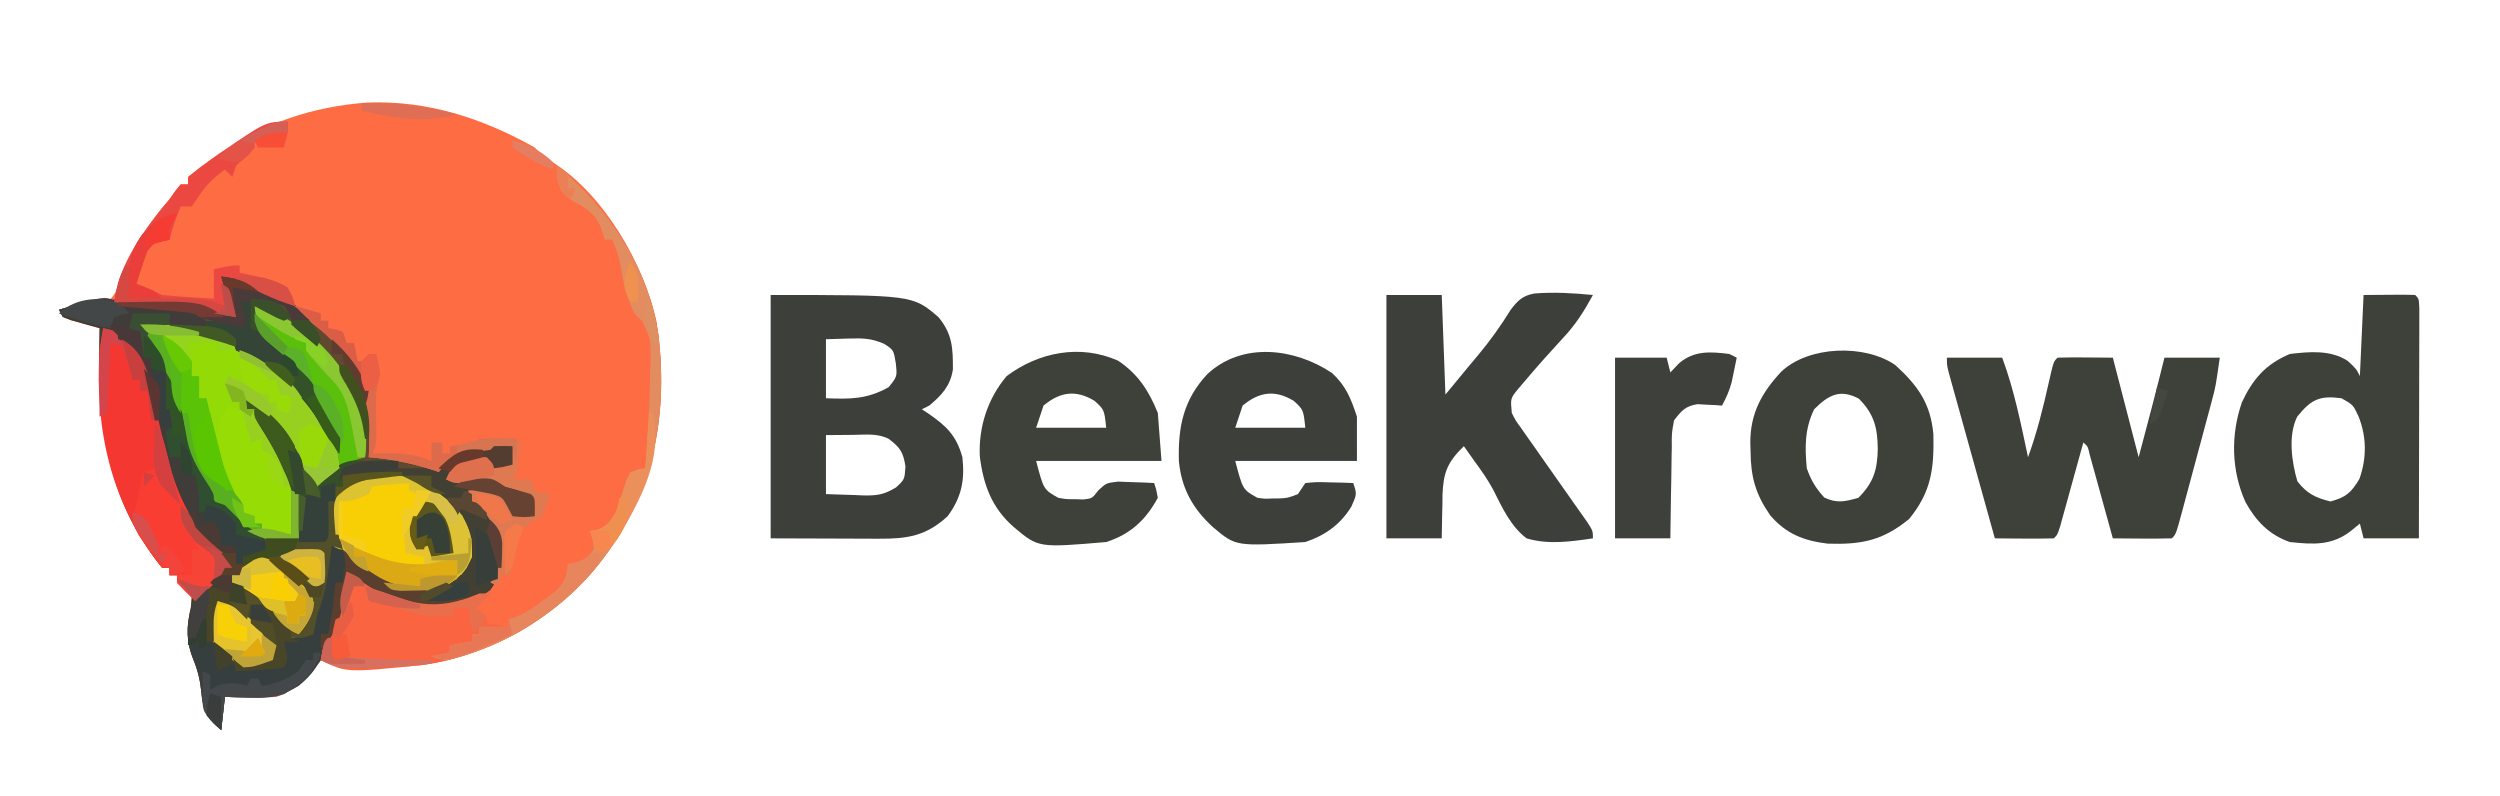 <?xml version="1.0" encoding="UTF-8"?>
<svg version="1.1" xmlns="http://www.w3.org/2000/svg" width="678" height="216">
<path d="M0 0 C16.236 -0.609 31.222 4.297 45.25 12.195 C46.26 13.186 47.26 14.185 48.25 15.195 C48.972 15.587 49.694 15.979 50.438 16.383 C64.078 25.173 74.714 43.475 78.25 59.195 C81.683 81.812 78.678 102.929 65.25 121.758 C53.109 138.161 35.35 149.444 14.979 152.541 C5.167 153.649 -4.08 153.263 -13.75 151.195 C-14.031 151.811 -14.312 152.428 -14.602 153.062 C-16.731 157.017 -20.622 159.589 -24.75 161.195 C-28.203 161.391 -28.203 161.391 -32 161.32 C-33.263 161.302 -34.527 161.284 -35.828 161.266 C-36.792 161.242 -37.757 161.219 -38.75 161.195 C-39.08 164.165 -39.41 167.135 -39.75 170.195 C-43.298 166.762 -44.766 164.976 -45.125 160.07 C-45.445 156.794 -46.049 154.108 -47.312 151.07 C-49.273 146.251 -49.19 142.066 -48 137.008 C-47.917 136.08 -47.835 135.152 -47.75 134.195 C-49.604 131.924 -49.604 131.924 -51.75 130.195 C-51.75 129.535 -51.75 128.875 -51.75 128.195 C-52.41 128.195 -53.07 128.195 -53.75 128.195 C-53.75 127.535 -53.75 126.875 -53.75 126.195 C-54.41 126.195 -55.07 126.195 -55.75 126.195 C-71.641 106.653 -73.303 85.291 -72.75 61.195 C-73.46 61.002 -74.171 60.809 -74.902 60.609 C-75.821 60.349 -76.741 60.089 -77.688 59.82 C-79.062 59.437 -79.062 59.437 -80.465 59.047 C-82.75 58.195 -82.75 58.195 -83.75 56.195 C-80.056 55.065 -77.146 54.203 -73.25 54.125 C-69.813 53.588 -69.813 53.588 -68.567 51.684 C-67.522 49.577 -66.652 47.455 -65.812 45.258 C-62.706 37.904 -59.079 32.186 -53.75 26.195 C-53.22 25.449 -52.69 24.703 -52.145 23.934 C-51.684 23.36 -51.224 22.786 -50.75 22.195 C-50.09 22.195 -49.43 22.195 -48.75 22.195 C-48.75 21.535 -48.75 20.875 -48.75 20.195 C-46.724 18.506 -44.712 16.965 -42.562 15.445 C-41.93 14.998 -41.298 14.551 -40.647 14.09 C-28.289 5.568 -14.912 1.059 0 0 Z " fill="#FD6C42" transform="translate(99.75,27.805)"/>
<path d="M0 0 C12.629 1.289 25.936 10.576 34 20 C38.318 26.456 41.149 32.189 41.125 40 C41.129 41.268 41.129 41.268 41.133 42.562 C41.008 44.847 40.639 46.81 40 49 C41.279 48.938 42.557 48.876 43.875 48.812 C47.736 48.764 50.584 49.456 54.188 50.812 C56.646 51.716 56.646 51.716 59 52 C62.199 49.806 62.199 49.806 65 47 C67.704 46.282 70.183 46.182 73 46 C73.784 45.794 74.567 45.587 75.375 45.375 C77 45 77 45 79 46 C79 47.65 79 49.3 79 51 C76.625 51.625 76.625 51.625 74 52 C73.34 51.34 72.68 50.68 72 50 C69.128 49.416 69.128 49.416 66 50 C63.124 52.375 63.124 52.375 61 55 C61.904 54.977 62.807 54.954 63.738 54.93 C64.918 54.912 66.097 54.894 67.312 54.875 C69.07 54.84 69.07 54.84 70.863 54.805 C74 55 74 55 77 57 C79.329 57.683 81.662 58.351 84 59 C85 60 85 60 85.062 62.562 C85.042 63.367 85.021 64.171 85 65 C82.188 65.312 82.188 65.312 79 65 C77.25 62.562 77.25 62.562 76 60 C73.291 58.646 70.991 58.935 68 59 C68 59.66 68 60.32 68 61 C68.866 61.278 68.866 61.278 69.75 61.562 C73.051 63.671 74.672 66.404 76 70 C76.882 75.581 76.366 80.331 73 85 C67.11 89.439 61.262 90.707 54 90 C47.59 88.579 42.373 85.683 37 82 C35.515 81.01 35.515 81.01 34 80 C33.897 81.299 33.794 82.599 33.688 83.938 C32.625 93.235 29.226 103.661 21.938 109.938 C16.872 113.494 14.055 114.242 7.75 114.125 C6.487 114.107 5.223 114.089 3.922 114.07 C2.958 114.047 1.993 114.024 1 114 C0.67 116.97 0.34 119.94 0 123 C-3.548 119.566 -5.016 117.78 -5.375 112.875 C-5.695 109.598 -6.299 106.913 -7.562 103.875 C-9.523 99.056 -9.44 94.871 -8.25 89.812 C-8.168 88.884 -8.085 87.956 -8 87 C-9.854 84.729 -9.854 84.729 -12 83 C-12 82.34 -12 81.68 -12 81 C-12.66 81 -13.32 81 -14 81 C-14 80.34 -14 79.68 -14 79 C-14.66 79 -15.32 79 -16 79 C-31.891 59.458 -33.553 38.095 -33 14 C-33.71 13.807 -34.421 13.613 -35.152 13.414 C-36.071 13.154 -36.991 12.893 -37.938 12.625 C-38.854 12.37 -39.771 12.115 -40.715 11.852 C-43 11 -43 11 -44 9 C-35.941 6.482 -28.457 5.775 -20.062 6.312 C-19.273 6.36 -18.483 6.407 -17.669 6.455 C-12.267 6.817 -7.237 7.58 -2 9 C0.475 9.495 0.475 9.495 3 10 C2.01 6.7 1.02 3.4 0 0 Z " fill="#414033" transform="translate(60,75)"/>
<path d="M0 0 C10.409 2.669 19.381 10.296 25.055 19.238 C29.089 26.398 31.07 32.675 30 41 C29.325 41.315 28.649 41.629 27.953 41.953 C27.061 42.381 26.169 42.809 25.25 43.25 C24.368 43.668 23.487 44.085 22.578 44.516 C19.911 46.051 18.069 47.738 16 50 C15.492 48.998 14.984 47.997 14.461 46.965 C8.495 34.436 8.495 34.436 -2 26 C-2 26.66 -2 27.32 -2 28 C-1.34 28 -0.68 28 0 28 C8.338 39.514 12.813 49.599 12 64 C14.31 63.67 16.62 63.34 19 63 C18.991 62.348 18.982 61.695 18.973 61.023 C19.13 56.399 19.391 52.83 22.75 49.438 C27.847 45.731 33.898 45.668 40 46 C46.415 47.341 52.225 51.898 56.375 56.812 C58.472 60.926 59 63.355 59 68 C57.205 71.964 55.641 73.608 51.938 75.875 C47.021 77.598 42.112 77.999 37 77 C32.076 74.477 28.08 71.62 25 67 C22.95 65.808 22.95 65.808 21 65 C20.879 65.869 20.758 66.738 20.633 67.633 C20.465 68.785 20.298 69.938 20.125 71.125 C19.963 72.262 19.8 73.399 19.633 74.57 C19.025 77.866 18.112 80.845 17 84 C16.639 85.661 16.295 87.326 16 89 C13.438 90 13.438 90 10 90 C7.975 88.215 6.407 86.257 4.734 84.141 C1.686 80.378 -1.977 77.682 -6 75 C-6 74.34 -6 73.68 -6 73 C-5.01 72.505 -5.01 72.505 -4 72 C-3.917 71.361 -3.835 70.721 -3.75 70.062 C-3.502 69.382 -3.255 68.701 -3 68 C0.062 66.75 0.062 66.75 3 66 C3 65.01 3 64.02 3 63 C2.299 62.773 1.597 62.546 0.875 62.312 C-8.791 57.9 -14.456 48.18 -19 39 C-19.737 36.579 -20.176 34.264 -20.559 31.766 C-22.136 21.882 -24.596 12.877 -31 5 C-17.931 3.955 -3.675 9.534 6.426 17.668 C13.346 23.575 18.351 29.535 22 38 C20.622 27.18 13.703 17.27 5.191 10.578 C4.654 10.181 4.116 9.784 3.562 9.375 C0.317 6.367 0.17 4.332 0 0 Z " fill="#93DA07" transform="translate(69,83)"/>
<path d="M0 0 C38.5 0 38.5 0 45.5 6 C49.302 10.562 49.449 14.443 49.426 20.195 C48.752 24.632 46.392 27.206 43 30 C42.01 30.495 42.01 30.495 41 31 C41.543 31.352 42.085 31.704 42.645 32.066 C47.571 35.466 50.35 38.02 52 44 C52.695 50.254 51.772 54.869 48 60 C42.2 65.326 37.144 66.147 29.395 66.098 C28.651 66.097 27.907 66.096 27.14 66.095 C24.364 66.089 21.588 66.075 18.812 66.062 C9.5 66.032 9.5 66.032 0 66 C0 44.22 0 22.44 0 0 Z M15 12 C15 17.28 15 22.56 15 28 C21.619 28.272 26.188 28.269 32 25 C34.334 22.115 34.334 22.115 33.938 18.5 C33.354 14.938 33.354 14.938 30.867 13.293 C27.416 11.737 24.956 11.698 21.188 11.812 C18.125 11.905 18.125 11.905 15 12 Z M15 38 C15 43.28 15 48.56 15 54 C17.537 54.083 20.074 54.165 22.688 54.25 C23.477 54.286 24.267 54.323 25.081 54.36 C28.847 54.419 30.668 54.2 33.984 52.203 C36.32 50.055 36.32 50.055 36.562 46.5 C35.925 42.535 35.138 41.399 32 39 C28.936 37.468 25.73 37.898 22.375 37.938 C19.941 37.958 17.508 37.979 15 38 Z " fill="#3D403A" transform="translate(209,80)"/>
<path d="M0 0 C4.95 0 9.9 0 15 0 C18.252 8.782 20.058 17.86 22 27 C24.427 20.327 26.102 13.599 27.642 6.678 C28.9 1.1 28.9 1.1 30 0 C32.533 -0.073 35.031 -0.092 37.562 -0.062 C40.017 -0.042 42.471 -0.021 45 0 C47.31 8.91 49.62 17.82 52 27 C54.412 18.017 56.77 9.03 59 0 C63.95 0 68.9 0 74 0 C72.875 7.877 72.875 7.877 71.893 11.542 C71.676 12.36 71.459 13.177 71.235 14.019 C71.003 14.876 70.771 15.734 70.531 16.617 C70.291 17.515 70.051 18.413 69.803 19.338 C69.297 21.222 68.789 23.107 68.28 24.99 C67.497 27.885 66.723 30.782 65.949 33.68 C65.456 35.513 64.963 37.346 64.469 39.18 C64.236 40.049 64.004 40.919 63.765 41.815 C62.115 47.885 62.115 47.885 61 49 C58.303 49.073 55.633 49.092 52.938 49.062 C51.8 49.056 51.8 49.056 50.639 49.049 C48.759 49.037 46.88 49.019 45 49 C44.793 48.248 44.586 47.496 44.373 46.721 C43.44 43.334 42.501 39.948 41.562 36.562 C41.237 35.378 40.912 34.194 40.576 32.975 C40.107 31.288 40.107 31.288 39.629 29.566 C39.341 28.524 39.053 27.482 38.756 26.408 C38.227 24.073 38.227 24.073 37 23 C36.793 23.752 36.586 24.504 36.373 25.279 C35.44 28.666 34.501 32.052 33.562 35.438 C33.237 36.622 32.912 37.806 32.576 39.025 C32.264 40.15 31.951 41.275 31.629 42.434 C31.341 43.476 31.053 44.518 30.756 45.592 C30 48 30 48 29 49 C26.303 49.073 23.633 49.092 20.938 49.062 C19.8 49.056 19.8 49.056 18.639 49.049 C16.759 49.037 14.88 49.019 13 49 C11.145 42.344 9.294 35.687 7.446 29.029 C6.816 26.763 6.186 24.497 5.554 22.231 C4.648 18.98 3.746 15.729 2.844 12.477 C2.559 11.459 2.275 10.441 1.982 9.392 C1.722 8.452 1.462 7.511 1.193 6.542 C0.962 5.711 0.731 4.88 0.494 4.025 C0 2 0 2 0 0 Z " fill="#3E413A" transform="translate(528,97)"/>
<path d="M0 0 C4.95 0 9.9 0 15 0 C15.33 8.91 15.66 17.82 16 27 C19.218 23.102 19.218 23.102 22.5 19.125 C23.207 18.283 23.915 17.441 24.644 16.573 C28.047 12.508 30.961 8.453 33.75 3.938 C35.666 1.432 36.953 0.2 40.084 -0.399 C45.43 -0.842 50.67 -0.513 56 0 C53.605 4.413 51.284 8.083 47.812 11.75 C44.45 15.403 41.143 19.083 37.938 22.875 C37.183 23.759 36.429 24.644 35.652 25.555 C33.627 28.061 33.627 28.061 34 32 C35.034 34.063 35.034 34.063 36.527 36.09 C37.069 36.869 37.61 37.647 38.167 38.449 C38.751 39.271 39.336 40.092 39.938 40.938 C40.525 41.78 41.112 42.622 41.718 43.49 C43.469 46 45.233 48.501 47 51 C48.38 52.958 49.76 54.916 51.133 56.879 C52.245 58.467 53.367 60.048 54.488 61.629 C56 64 56 64 56 66 C50.03 66.878 43.876 67.772 38 66 C33.699 62.724 31.406 57.682 29.023 52.946 C27.548 50.141 25.736 47.623 23.875 45.062 C23.316 44.27 22.756 43.477 22.18 42.66 C21.79 42.112 21.401 41.564 21 41 C16.576 45.304 15.418 48.136 15.205 54.281 C15.199 55.137 15.193 55.993 15.188 56.875 C15.162 57.754 15.137 58.633 15.111 59.539 C15.053 61.692 15.023 63.846 15 66 C10.05 66 5.1 66 0 66 C0 44.22 0 22.44 0 0 Z " fill="#3D403A" transform="translate(376,80)"/>
<path d="M0 0 C10.84 -0.098 10.84 -0.098 14 0 C15 1 15 1 15.12 3.588 C15.118 4.74 15.116 5.893 15.114 7.08 C15.113 8.382 15.113 9.683 15.113 11.024 C15.108 12.455 15.103 13.885 15.098 15.316 C15.096 16.772 15.094 18.228 15.093 19.684 C15.09 23.523 15.08 27.361 15.069 31.2 C15.058 35.115 15.054 39.029 15.049 42.943 C15.038 50.629 15.02 58.314 15 66 C10.05 66 5.1 66 0 66 C-0.33 64.68 -0.66 63.36 -1 62 C-1.784 62.639 -2.567 63.279 -3.375 63.938 C-8.542 67.997 -13.602 67.69 -20 67 C-25.634 65.033 -29.188 61.31 -32.031 56.152 C-35.877 47.607 -36.065 37.947 -32.988 29.086 C-30.041 22.783 -26.499 18.728 -20 16 C-14.684 15.363 -8.958 14.846 -4.312 17.875 C-2 20 -2 20 -1 22 C-0.67 14.74 -0.34 7.48 0 0 Z M-18 33 C-20.525 38.049 -19.496 45.336 -17.938 50.562 C-15.278 53.908 -13.128 54.951 -9 56 C-4.74 54.853 -3.394 53.656 -1.125 49.875 C0.856 44.286 0.857 38.585 -1.312 33.062 C-2.805 29.797 -2.805 29.797 -6 28 C-11.991 27.223 -14.227 28.34 -18 33 Z " fill="#3E403A" transform="translate(641,80)"/>
<path d="M0 0 C5.408 3.582 8.411 8.255 10.781 14.18 C11.276 20.615 11.276 20.615 11.781 27.18 C0.561 27.18 -10.659 27.18 -22.219 27.18 C-20.193 34.952 -20.193 34.952 -16.219 37.18 C-14.074 37.57 -14.074 37.57 -11.781 37.555 C-10.638 37.597 -10.638 37.597 -9.473 37.641 C-7.032 37.369 -7.032 37.369 -5.355 35.172 C-3.219 33.18 -3.219 33.18 0.016 32.789 C1.176 32.835 2.336 32.882 3.531 32.93 C4.702 32.966 5.872 33.002 7.078 33.039 C7.97 33.085 8.862 33.132 9.781 33.18 C10.383 34.992 10.383 34.992 10.781 37.18 C7.512 43.216 3.321 47.089 -3.219 49.18 C-21.574 50.75 -21.574 50.75 -28.219 45.18 C-34.243 39.946 -36.554 33.671 -37.5 25.855 C-37.833 17.911 -35.348 10.279 -30.219 4.18 C-21.526 -2.314 -10.281 -4.574 0 0 Z M-20.219 12.18 C-20.879 14.16 -21.539 16.14 -22.219 18.18 C-15.949 18.18 -9.679 18.18 -3.219 18.18 C-3.739 13.277 -3.739 13.277 -6.406 10.867 C-11.47 7.829 -15.716 8.427 -20.219 12.18 Z " fill="#3E403A" transform="translate(303.219,97.82)"/>
<path d="M0 0 C3.814 3.446 5.204 6.989 6.812 11.875 C6.812 15.835 6.812 19.795 6.812 23.875 C-4.077 23.875 -14.967 23.875 -26.188 23.875 C-24.161 31.648 -24.161 31.648 -20.188 33.875 C-18.234 34.153 -18.234 34.153 -16.188 34.062 C-15.167 34.053 -15.167 34.053 -14.125 34.043 C-11.97 33.932 -11.97 33.932 -9.188 32.875 C-8.527 31.885 -7.867 30.895 -7.188 29.875 C-4.148 29.582 -4.148 29.582 -0.562 29.688 C0.626 29.715 1.815 29.742 3.039 29.77 C3.954 29.804 4.87 29.839 5.812 29.875 C6.812 32.875 6.812 32.875 5.312 36.25 C2.359 41.107 -1.84 44.092 -7.188 45.875 C-26.018 47.078 -26.018 47.078 -32.188 41.875 C-37.677 36.879 -40.74 31.42 -41.469 24.016 C-41.754 14.647 -40.238 7.267 -33.734 0.312 C-24.225 -8.524 -10.031 -6.687 0 0 Z M-24.188 8.875 C-24.848 10.855 -25.508 12.835 -26.188 14.875 C-19.918 14.875 -13.648 14.875 -7.188 14.875 C-7.708 9.972 -7.708 9.972 -10.375 7.562 C-15.439 4.524 -19.685 5.123 -24.188 8.875 Z " fill="#3D403A" transform="translate(361.188,101.125)"/>
<path d="M0 0 C6.105 5.56 9.596 10.424 10.336 18.805 C10.542 28.144 9.756 34.41 3.75 41.75 C-3.338 47.549 -9.04 48.732 -18.301 48.438 C-24.775 47.672 -29.619 45.785 -33.906 40.77 C-37.95 34.923 -39.198 30.336 -39.25 23.25 C-39.271 22.559 -39.291 21.868 -39.312 21.156 C-39.372 13.186 -36.232 7.47 -30.863 1.734 C-23.434 -5.181 -8.399 -5.756 0 0 Z M-22 12 C-24.569 17.263 -24.548 22.254 -24 28 C-22.798 31.367 -21.619 33.315 -19.25 35.938 C-15.801 37.566 -13.613 37.032 -10 36 C-5.883 31.883 -4.845 28.388 -4.75 22.688 C-4.81 17.004 -5.764 13.236 -9.875 9.125 C-15 6.412 -18.1 8.1 -22 12 Z " fill="#3E403A" transform="translate(514,99)"/>
<path d="M0 0 C6.806 0.478 12.499 3.827 17.562 8.25 C21.446 12.849 22.562 16.347 22.562 22.25 C20.768 26.214 19.203 27.858 15.5 30.125 C10.583 31.848 5.674 32.249 0.562 31.25 C-4.362 28.727 -8.357 25.87 -11.438 21.25 C-13.488 20.058 -13.488 20.058 -15.438 19.25 C-15.559 20.119 -15.68 20.988 -15.805 21.883 C-15.972 23.035 -16.14 24.188 -16.312 25.375 C-16.475 26.512 -16.637 27.649 -16.805 28.82 C-17.413 32.116 -18.326 35.095 -19.438 38.25 C-19.799 39.911 -20.142 41.576 -20.438 43.25 C-23 44.25 -23 44.25 -26.438 44.25 C-28.462 42.465 -30.031 40.507 -31.703 38.391 C-34.752 34.628 -38.415 31.932 -42.438 29.25 C-42.438 28.59 -42.438 27.93 -42.438 27.25 C-41.778 26.92 -41.117 26.59 -40.438 26.25 C-40.355 25.611 -40.273 24.971 -40.188 24.312 C-39.816 23.292 -39.816 23.292 -39.438 22.25 C-36.375 21 -36.375 21 -33.438 20.25 C-33.438 19.26 -33.438 18.27 -33.438 17.25 C-28.157 17.25 -22.878 17.25 -17.438 17.25 C-17.417 15.724 -17.396 14.197 -17.375 12.625 C-16.971 8.555 -16.311 6.445 -13.25 3.688 C-8.927 0.562 -5.213 0.379 0 0 Z " fill="#E5C430" transform="translate(105.438,128.75)"/>
<path d="M0 0 C1.51 0.196 3.026 0.344 4.543 0.465 C5.907 0.582 5.907 0.582 7.299 0.701 C9.205 0.857 11.111 1.011 13.018 1.162 C18.264 1.616 22.996 2.346 28 4 C26.68 4.33 25.36 4.66 24 5 C24 5.66 24 6.32 24 7 C24.578 7.124 25.155 7.247 25.75 7.375 C28.023 8.006 29.925 8.889 32 10 C32 10.66 32 11.32 32 12 C31.371 11.807 30.742 11.613 30.094 11.414 C18.759 7.859 18.759 7.859 7 7 C7.887 7.949 8.774 8.898 9.688 9.875 C15.091 17.015 16.751 26.733 18.474 35.38 C19.396 39.97 20.5 43.475 23.125 47.438 C26 51.833 26 51.833 26 54 C26.99 54.33 27.98 54.66 29 55 C30.667 56.667 32.333 58.333 34 60 C35.072 60.681 36.145 61.361 37.25 62.062 C40 64 40 64 40.875 66.25 C40.916 66.828 40.958 67.405 41 68 C37.535 68.495 37.535 68.495 34 69 C33.67 70.65 33.34 72.3 33 74 C32.34 74 31.68 74 31 74 C33.196 76.25 35.492 78.325 37.875 80.375 C41.05 83.146 44.155 85.888 47 89 C47 89.66 47 90.32 47 91 C47.66 91.33 48.32 91.66 49 92 C47.68 92 46.36 92 45 92 C45.186 92.784 45.371 93.567 45.562 94.375 C46 97 46 97 45 99 C42.059 99.414 42.059 99.414 38.438 99.625 C36.641 99.737 36.641 99.737 34.809 99.852 C33.882 99.901 32.955 99.95 32 100 C31.422 99.051 30.845 98.103 30.25 97.125 C28.081 94.113 27.226 93.396 24 92 C23.918 89.938 23.861 87.875 23.812 85.812 C23.76 84.09 23.76 84.09 23.707 82.332 C24.027 78.689 24.817 76.896 27 74 C29.188 72.688 29.188 72.688 31 72 C29.917 70.917 29.917 70.917 28.812 69.812 C27.884 68.884 26.956 67.956 26 67 C25.199 66.259 24.399 65.518 23.574 64.754 C20.788 61.773 18.829 58.737 17 55.125 C16.658 54.449 16.315 53.773 15.962 53.076 C12.243 45.192 10.709 36.865 9.105 28.348 C7.486 19.069 7.486 19.069 2.375 11.562 C1.591 11.047 0.807 10.531 0 10 C-0.33 9.34 -0.66 8.68 -1 8 C-3.334 7.253 -5.628 6.598 -8 6 C-10.372 5.402 -12.666 4.747 -15 4 C-15.33 3.34 -15.66 2.68 -16 2 C-3.595 -1.797 -3.595 -1.797 0 0 Z " fill="#403C3A" transform="translate(32,82)"/>
<path d="M0 0 C13.941 10.975 24.87 27.9 27.555 45.672 C30.286 69.037 25.753 89.282 11.406 108.008 C-0.289 122.551 -17.718 132.69 -36.319 135.329 C-57.095 137.452 -57.095 137.452 -64 134 C-63.581 131.149 -63.022 129.04 -61.625 126.5 C-59.179 121.232 -58.185 115.665 -57 110 C-54.154 111.388 -51.423 112.906 -48.688 114.5 C-42.412 117.976 -36.249 119.951 -29 119 C-26.255 118.149 -23.667 117.085 -21 116 C-20.01 116 -19.02 116 -18 116 C-19.32 117.32 -20.64 118.64 -22 120 C-21.01 120.66 -20.02 121.32 -19 122 C-19 122.66 -19 123.32 -19 124 C-16.03 124.495 -16.03 124.495 -13 125 C-13 124.34 -13 123.68 -13 123 C-12.283 122.749 -11.567 122.497 -10.828 122.238 C-7.74 120.886 -5.402 119.264 -2.75 117.188 C-1.879 116.521 -1.007 115.855 -0.109 115.168 C2.258 112.734 2.698 111.331 3 108 C3.598 107.897 4.196 107.794 4.812 107.688 C7.388 106.878 8.482 106.238 10 104 C9.77 101.345 9.77 101.345 9 99 C9.598 98.918 10.196 98.835 10.812 98.75 C13.7 97.76 14.357 96.555 16 94 C17.061 91.148 17.95 88.272 18.84 85.363 C20 83 20 83 22.129 82.168 C22.746 82.113 23.364 82.057 24 82 C24.773 73.135 25.171 64.272 25.312 55.375 C25.357 53.954 25.357 53.954 25.402 52.503 C25.462 46.942 25.462 46.942 23.055 42.016 C22.377 41.35 21.699 40.685 21 40 C19.31 36.264 18.091 32.703 17.562 28.625 C17.065 25.419 16.333 22.933 15 20 C14.34 20 13.68 20 13 20 C12.505 18.422 12.505 18.422 12 16.812 C10.262 12.64 7.638 11.324 3.809 9.188 C1.29 7.534 0.612 5.906 0 3 C0 2.01 0 1.02 0 0 Z " fill="#FB6440" transform="translate(151,45)"/>
<path d="M0 0 C1.98 0.495 1.98 0.495 4 1 C4 1.66 4 2.32 4 3 C4.598 3.248 5.196 3.495 5.812 3.75 C9.527 5.873 10.772 8.261 12.027 12.328 C12.34 13.633 12.643 14.941 12.938 16.25 C13.106 16.952 13.274 17.653 13.448 18.376 C14.144 21.28 14.817 24.188 15.472 27.101 C18.443 40.306 21.662 52.515 32.812 61.188 C33.534 61.786 34.256 62.384 35 63 C35 63.66 35 64.32 35 65 C33.574 66.402 33.574 66.402 31.688 67.938 C29.336 69.865 27.118 71.817 25 74 C23.291 72.377 21.626 70.707 20 69 C20 68.34 20 67.68 20 67 C19.34 67 18.68 67 18 67 C18 66.34 18 65.68 18 65 C17.34 65 16.68 65 16 65 C2.136 47.951 -2.372 27.507 -1 6 C-0.71 3.993 -0.395 1.989 0 0 Z " fill="#F53732" transform="translate(28,89)"/>
<path d="M0 0 C0.66 0.33 1.32 0.66 2 1 C1.715 2.418 1.422 3.834 1.125 5.25 C0.963 6.039 0.8 6.828 0.633 7.641 C0.008 9.968 -0.848 11.89 -2 14 C-2.603 13.954 -3.207 13.907 -3.828 13.859 C-4.627 13.823 -5.427 13.787 -6.25 13.75 C-7.039 13.704 -7.828 13.657 -8.641 13.609 C-11.972 14.161 -12.941 15.345 -15 18 C-15.643 21.477 -15.643 21.477 -15.609 25.391 C-15.626 26.095 -15.642 26.8 -15.659 27.526 C-15.708 29.767 -15.729 32.008 -15.75 34.25 C-15.778 35.773 -15.808 37.297 -15.84 38.82 C-15.917 42.547 -15.958 46.272 -16 50 C-20.95 50 -25.9 50 -31 50 C-31 33.83 -31 17.66 -31 1 C-26.38 1 -21.76 1 -17 1 C-16.67 2.32 -16.34 3.64 -16 5 C-15.216 4.175 -14.432 3.35 -13.625 2.5 C-9.524 -0.973 -5.13 -0.646 0 0 Z " fill="#3E413B" transform="translate(469,96)"/>
<path d="M0 0 C12.629 1.289 25.936 10.576 34 20 C38.318 26.456 41.149 32.189 41.125 40 C41.129 41.268 41.129 41.268 41.133 42.562 C41.008 44.847 40.639 46.81 40 49 C40.58 48.977 41.16 48.954 41.758 48.93 C46.614 48.817 50.429 49.125 55 51 C55 51.33 55 51.66 55 52 C52.69 52 50.38 52 48 52 C48 51.34 48 50.68 48 50 C42.727 50.445 37.982 51.084 33 53 C33 53.33 33 53.66 33 54 C34.454 53.752 34.454 53.752 35.938 53.5 C40.295 52.866 44.606 52.91 49 53 C49 53.33 49 53.66 49 54 C48.12 54.086 47.239 54.173 46.332 54.262 C38.883 54.824 38.883 54.824 32.812 58.625 C32.214 59.409 31.616 60.193 31 61 C30.34 61 29.68 61 29 61 C29.012 61.71 29.023 62.421 29.035 63.152 C29.044 64.071 29.053 64.991 29.062 65.938 C29.074 66.854 29.086 67.771 29.098 68.715 C29 71 29 71 28 72 C25.667 72.041 23.333 72.042 21 72 C20.986 71.189 20.972 70.378 20.957 69.543 C20.453 57.846 16.325 49.738 10.137 39.996 C9 38 9 38 9 36 C8.34 36 7.68 36 7 36 C6.34 34.68 5.68 33.36 5 32 C15.424 36.916 20.234 45.939 25 56 C25.603 55.578 26.207 55.157 26.828 54.723 C28.027 53.901 28.027 53.901 29.25 53.062 C30.039 52.517 30.828 51.972 31.641 51.41 C33.826 50.104 35.515 49.45 38 49 C39.369 38.352 35.509 29.848 29.105 21.543 C23.44 15.508 16.366 11.615 9 8 C10.435 13.959 12.476 16.684 17.188 20.625 C24.239 26.637 27.902 33.804 32 42 C32.04 44 32.043 46 32 48 C29.834 45.243 28.149 42.462 26.5 39.375 C21.127 30.339 13.406 24.354 4 20 C3.67 19.01 3.34 18.02 3 17 C-0.503 15.284 -0.503 15.284 -4 14 C-4 13.34 -4 12.68 -4 12 C-7.111 9.926 -8.288 9.673 -11.887 9.367 C-12.825 9.283 -13.762 9.2 -14.729 9.113 C-15.705 9.035 -16.681 8.956 -17.688 8.875 C-19.17 8.745 -19.17 8.745 -20.682 8.613 C-23.121 8.401 -25.56 8.197 -28 8 C-28 7.67 -28 7.34 -28 7 C-10.346 6.635 -10.346 6.635 -2 9 C0.475 9.495 0.475 9.495 3 10 C1.515 5.05 1.515 5.05 0 0 Z " fill="#60492E" transform="translate(60,75)"/>
<path d="M0 0 C0.495 0.99 0.495 0.99 1 2 C1.66 2 2.32 2 3 2 C3.66 3.65 4.32 5.3 5 7 C4.34 7 3.68 7 3 7 C3 8.32 3 9.64 3 11 C2.34 11 1.68 11 1 11 C1.023 11.592 1.046 12.183 1.07 12.793 C1.174 17.338 1.137 20.859 -1 25 C-1.66 25 -2.32 25 -3 25 C-2.876 26.011 -2.752 27.021 -2.625 28.062 C-3.113 33.189 -5.09 35.75 -9 39 C-13.616 41.839 -16.992 42.34 -22.375 42.188 C-23.62 42.16 -24.865 42.133 -26.148 42.105 C-27.089 42.071 -28.03 42.036 -29 42 C-29.33 44.97 -29.66 47.94 -30 51 C-33.548 47.566 -35.016 45.78 -35.375 40.875 C-35.695 37.598 -36.299 34.913 -37.562 31.875 C-39.452 27.217 -39.61 23.187 -38.25 18.312 C-37 16 -37 16 -33 12 C-33.33 16.95 -33.66 21.9 -34 27 C-32.68 27.33 -31.36 27.66 -30 28 C-26 32.333 -26 32.333 -26 35 C-19.565 34.505 -19.565 34.505 -13 34 C-13 31.69 -13 29.38 -13 27 C-9.04 25.515 -9.04 25.515 -5 24 C-4.814 21.896 -4.814 21.896 -4.625 19.75 C-4.399 17.188 -4.167 15.328 -2.996 13.027 C-1.786 10.565 -1.627 8.54 -1.438 5.812 C-1.099 1.099 -1.099 1.099 0 0 Z " fill="#363F3E" transform="translate(90,147)"/>
<path d="M0 0 C13.941 10.975 24.87 27.9 27.555 45.672 C30.286 69.037 25.753 89.282 11.406 108.008 C1.009 120.937 -13.711 130.322 -30 134 C-32.352 133.602 -32.352 133.602 -34 133 C-32.35 132.67 -30.7 132.34 -29 132 C-29 131.34 -29 130.68 -29 130 C-27.02 129.67 -25.04 129.34 -23 129 C-23 128.34 -23 127.68 -23 127 C-22.34 127 -21.68 127 -21 127 C-21 126.34 -21 125.68 -21 125 C-18.36 125 -15.72 125 -13 125 C-13 124.34 -13 123.68 -13 123 C-12.283 122.749 -11.567 122.497 -10.828 122.238 C-7.74 120.886 -5.402 119.264 -2.75 117.188 C-1.879 116.521 -1.007 115.855 -0.109 115.168 C2.258 112.734 2.698 111.331 3 108 C3.598 107.897 4.196 107.794 4.812 107.688 C7.388 106.878 8.482 106.238 10 104 C9.77 101.345 9.77 101.345 9 99 C9.598 98.918 10.196 98.835 10.812 98.75 C13.7 97.76 14.357 96.555 16 94 C17.061 91.148 17.95 88.272 18.84 85.363 C20 83 20 83 22.129 82.168 C22.746 82.113 23.364 82.057 24 82 C24.773 73.135 25.171 64.272 25.312 55.375 C25.357 53.954 25.357 53.954 25.402 52.503 C25.462 46.942 25.462 46.942 23.055 42.016 C22.377 41.35 21.699 40.685 21 40 C19.31 36.264 18.091 32.703 17.562 28.625 C17.065 25.419 16.333 22.933 15 20 C14.34 20 13.68 20 13 20 C12.505 18.422 12.505 18.422 12 16.812 C10.262 12.64 7.638 11.324 3.809 9.188 C1.29 7.534 0.612 5.906 0 3 C0 2.01 0 1.02 0 0 Z " fill="#E28C5F" transform="translate(151,45)"/>
<path d="M0 0 C2.31 0.66 4.62 1.32 7 2 C7 2.66 7 3.32 7 4 C7.66 4 8.32 4 9 4 C9 4.66 9 5.32 9 6 C9.639 6.103 10.279 6.206 10.938 6.312 C11.618 6.539 12.299 6.766 13 7 C13.33 7.99 13.66 8.98 14 10 C14.66 10 15.32 10 16 10 C16.33 11.65 16.66 13.3 17 15 C17.66 15 18.32 15 19 15 C19.33 14.34 19.66 13.68 20 13 C20.66 13 21.32 13 22 13 C23.13 18.525 23.13 18.525 22.527 20.727 C21.765 24.014 21.936 27.273 22 30.625 C22.135 37.731 22.135 37.731 21 40 C21.652 39.977 22.305 39.954 22.977 39.93 C28.087 39.824 32.204 39.981 37 42 C37 40.35 37 38.7 37 37 C37.99 37 38.98 37 40 37 C40 37.99 40 38.98 40 40 C40.66 40 41.32 40 42 40 C42 39.34 42 38.68 42 38 C43.134 37.856 44.269 37.711 45.438 37.562 C48.808 37.388 48.808 37.388 50 36 C51.664 35.902 53.333 35.87 55 35.875 C56.361 35.871 56.361 35.871 57.75 35.867 C60 36 60 36 61 37 C60.914 39.031 60.914 39.031 60.625 41.5 C60.535 42.315 60.445 43.129 60.352 43.969 C60 46 60 46 59 47 C60.65 47 62.3 47 64 47 C64.33 47.99 64.66 48.98 65 50 C67.015 50.733 67.015 50.733 69 51 C68.375 53.75 68.375 53.75 67 57 C66.01 57.578 65.02 58.155 64 58.75 C60.557 61.332 60.448 62.071 59.688 66.125 C59.568 66.994 59.448 67.863 59.324 68.758 C59 71 59 71 58 73 C57.34 73 56.68 73 56 73 C55.505 74.485 55.505 74.485 55 76 C54.01 75.505 54.01 75.505 53 75 C53.321 74.428 53.642 73.855 53.973 73.266 C55.672 69.518 55.661 66.03 55 62 C53.338 58.305 51.198 55.196 48.332 52.336 C47 51 47 51 47 50 C53.338 49.634 53.338 49.634 56.375 51.312 C58 53 58 53 59 56 C61.97 56.495 61.97 56.495 65 57 C64.531 54.006 64.531 54.006 63 51 C59.555 49.599 59.555 49.599 56 49 C55.01 48.505 55.01 48.505 54 48 C52.167 47.955 50.333 47.961 48.5 48 C43.222 48.111 43.222 48.111 41 47 C42.37 43.839 42.989 43.007 46 41 C49.062 40.75 49.062 40.75 52 41 C52.66 41.66 53.32 42.32 54 43 C55.32 43 56.64 43 58 43 C58.33 41.35 58.66 39.7 59 38 C57.334 37.957 55.666 37.959 54 38 C53.67 38.33 53.34 38.66 53 39 C51.4 39.294 49.795 39.561 48.188 39.812 C43.978 40.601 41.625 41.42 39 45 C38.383 44.795 37.765 44.59 37.129 44.379 C31.373 42.548 26.02 41.486 20 41 C20.07 39.658 20.07 39.658 20.141 38.289 C20.465 27.419 18.647 19.546 11.859 10.957 C8.854 7.794 5.455 5.188 1.977 2.566 C1.324 2.049 0.672 1.533 0 1 C0 0.67 0 0.34 0 0 Z " fill="#DF7952" transform="translate(80,83)"/>
<path d="M0 0 C0.66 0 1.32 0 2 0 C2.061 0.603 2.121 1.207 2.184 1.828 C2.309 3.027 2.309 3.027 2.438 4.25 C2.559 5.433 2.559 5.433 2.684 6.641 C2.976 8.824 3.421 10.877 4 13 C3.01 12.67 2.02 12.34 1 12 C0.879 12.869 0.758 13.738 0.633 14.633 C0.465 15.785 0.298 16.938 0.125 18.125 C-0.037 19.262 -0.2 20.399 -0.367 21.57 C-0.975 24.866 -1.888 27.845 -3 31 C-3.361 32.661 -3.705 34.326 -4 36 C-6.562 37 -6.562 37 -10 37 C-12.025 35.215 -13.593 33.257 -15.266 31.141 C-18.314 27.378 -21.977 24.682 -26 22 C-26 21.34 -26 20.68 -26 20 C-25.34 19.67 -24.68 19.34 -24 19 C-23.918 18.361 -23.835 17.721 -23.75 17.062 C-23.503 16.382 -23.255 15.701 -23 15 C-19.938 13.75 -19.938 13.75 -17 13 C-17 12.01 -17 11.02 -17 10 C-11.72 10 -6.44 10 -1 10 C-0.67 6.7 -0.34 3.4 0 0 Z " fill="#534F28" transform="translate(89,136)"/>
<path d="M0 0 C1.708 3.416 2.477 5.786 3.25 9.438 C5.898 20.349 9.839 29.208 18.812 36.188 C19.534 36.786 20.256 37.384 21 38 C21 38.66 21 39.32 21 40 C19.574 41.402 19.574 41.402 17.688 42.938 C15.336 44.865 13.118 46.817 11 49 C9.291 47.377 7.626 45.707 6 44 C6 43.34 6 42.68 6 42 C5.34 42 4.68 42 4 42 C4 41.34 4 40.68 4 40 C3.34 40 2.68 40 2 40 C0.02 37.551 0.02 37.551 -2.188 34.312 C-3.292 32.729 -3.292 32.729 -4.418 31.113 C-6 28 -6 28 -5.77 25.266 C-5.516 24.518 -5.262 23.77 -5 23 C-4.753 21.732 -4.753 21.732 -4.5 20.438 C-4.335 19.633 -4.17 18.829 -4 18 C-3.876 17.258 -3.752 16.515 -3.625 15.75 C-3.419 15.172 -3.212 14.595 -3 14 C-2.01 13.67 -1.02 13.34 0 13 C0 8.71 0 4.42 0 0 Z " fill="#FA3D33" transform="translate(42,114)"/>
<path d="M0 0 C5.204 2.178 7.84 4.446 11 9 C11 10.32 11 11.64 11 13 C11.66 13 12.32 13 13 13 C13 14.98 13 16.96 13 19 C13.66 19 14.32 19 15 19 C15.131 19.564 15.261 20.128 15.396 20.709 C16.003 23.309 16.627 25.904 17.25 28.5 C17.455 29.387 17.66 30.274 17.871 31.188 C19.103 36.264 20.616 40.735 23.124 45.326 C24 47 24 47 25 50 C26.485 50.495 26.485 50.495 28 51 C28 51.66 28 52.32 28 53 C28.66 53 29.32 53 30 53 C30 53.66 30 54.32 30 55 C32.64 55.33 35.28 55.66 38 56 C38 52.04 38 48.08 38 44 C38.99 44.495 38.99 44.495 40 45 C40 48.96 40 52.92 40 57 C34.273 58.286 31.15 57.809 26 55 C16.651 48.034 9.205 37.423 7.449 25.777 C6.873 22.215 6.022 18.742 5.125 15.25 C4.818 14.018 4.511 12.785 4.195 11.516 C2.903 7.714 1.356 5.214 -1 2 C-0.67 1.34 -0.34 0.68 0 0 Z " fill="#58C307" transform="translate(41,89)"/>
<path d="M0 0 C0 0.99 0 1.98 0 3 C-2.97 3.66 -5.94 4.32 -9 5 C-9 5.66 -9 6.32 -9 7 C-10.667 8.667 -12.333 10.333 -14 12 C-14.33 12.99 -14.66 13.98 -15 15 C-15.66 14.34 -16.32 13.68 -17 13 C-20.072 15.219 -22.033 17.05 -24.125 20.25 C-24.744 21.157 -25.363 22.065 -26 23 C-26.99 23 -27.98 23 -29 23 C-30.239 25.974 -31.301 28.853 -32 32 C-32.619 32.124 -33.237 32.248 -33.875 32.375 C-36.191 32.872 -36.191 32.872 -38 35 C-38.598 36.521 -39.135 38.066 -39.625 39.625 C-39.885 40.442 -40.146 41.26 -40.414 42.102 C-40.607 42.728 -40.801 43.355 -41 44 C-40.216 44.309 -39.432 44.619 -38.625 44.938 C-36 46 -36 46 -34 47 C-31.629 47.23 -29.253 47.411 -26.875 47.562 C-25.594 47.646 -24.312 47.73 -22.992 47.816 C-21.511 47.907 -21.511 47.907 -20 48 C-20 45.36 -20 42.72 -20 40 C-15.25 39 -15.25 39 -13 39 C-13 39.66 -13 40.32 -13 41 C-12.095 41.182 -12.095 41.182 -11.172 41.367 C-10.373 41.535 -9.573 41.702 -8.75 41.875 C-7.961 42.037 -7.172 42.2 -6.359 42.367 C-3.991 43.002 -2.089 43.717 0 45 C1.25 47.625 1.25 47.625 2 50 C-2.87 48.59 -7.164 46.467 -11.633 44.121 C-13.772 43.108 -15.691 42.474 -18 42 C-17.288 43.609 -17.288 43.609 -16.562 45.25 C-15.462 47.808 -14.548 50.258 -14 53 C-17.32 52.489 -20.5 51.867 -23.75 51 C-31.322 49.248 -39.264 49.317 -47 49 C-45.738 38.208 -38.766 29.157 -32 21 C-31.479 20.259 -30.958 19.518 -30.422 18.754 C-29.953 18.175 -29.483 17.596 -29 17 C-28.34 17 -27.68 17 -27 17 C-27 16.34 -27 15.68 -27 15 C-24.91 13.298 -22.828 11.731 -20.625 10.188 C-19.991 9.74 -19.357 9.292 -18.704 8.831 C-5.978 0 -5.978 0 0 0 Z " fill="#EB4842" transform="translate(78,33)"/>
<path d="M0 0 C10.409 2.669 19.381 10.296 25.055 19.238 C29.089 26.398 31.07 32.675 30 41 C27.69 41.66 25.38 42.32 23 43 C22 40 22 40 22.125 37.207 C21.753 27.655 13.64 18.371 7 12 C5.865 11.111 4.721 10.234 3.562 9.375 C0.317 6.367 0.17 4.332 0 0 Z " fill="#5AC00C" transform="translate(69,83)"/>
<path d="M0 0 C2.475 0.99 2.475 0.99 5 2 C5.33 4.31 5.66 6.62 6 9 C6.99 9 7.98 9 9 9 C9.33 9.99 9.66 10.98 10 12 C10.66 12.598 11.32 13.196 12 13.812 C14.461 16.504 14.675 18.427 15 22 C15.66 22 16.32 22 17 22 C17 26.29 17 30.58 17 35 C11 35 11 35 9 34 C9 33.34 9 32.68 9 32 C8.34 32 7.68 32 7 32 C2.971 27.922 1.421 23.386 -0.312 18.062 C-0.589 17.277 -0.866 16.491 -1.15 15.682 C-2.672 11.101 -3.443 7.771 -2 3 C-1.34 2.01 -0.68 1.02 0 0 Z " fill="#97DC04" transform="translate(62,110)"/>
<path d="M0 0 C10.204 3.595 19.325 12.639 24.375 22.125 C25.873 25.364 26.643 28.43 27 32 C26.216 32.619 25.433 33.237 24.625 33.875 C22.032 35.899 22.032 35.899 20 38 C19.492 36.998 18.984 35.997 18.461 34.965 C12.495 22.436 12.495 22.436 2 14 C2 14.66 2 15.32 2 16 C2.66 16 3.32 16 4 16 C5.445 17.974 6.736 19.914 8 22 C8.362 22.59 8.723 23.18 9.096 23.788 C11.702 28.177 13.214 31.986 14 37 C13.34 37 12.68 37 12 37 C11.818 36.446 11.636 35.891 11.449 35.32 C11.198 34.596 10.946 33.871 10.688 33.125 C10.444 32.406 10.2 31.686 9.949 30.945 C9.037 28.66 9.037 28.66 6 27 C6 26.01 6 25.02 6 24 C5.01 24.33 4.02 24.66 3 25 C2.876 24.484 2.752 23.969 2.625 23.438 C1.814 20.273 0.905 17.139 0 14 C-0.66 14 -1.32 14 -2 14 C-3.062 11.625 -3.062 11.625 -4 9 C-3.67 8.34 -3.34 7.68 -3 7 C-2.484 7.268 -1.969 7.536 -1.438 7.812 C1.664 9.323 4.823 10.656 8 12 C8 12.66 8 13.32 8 14 C8.66 14 9.32 14 10 14 C11.625 15.5 11.625 15.5 13 17 C13.33 15.35 13.66 13.7 14 12 C13.01 11.67 12.02 11.34 11 11 C10.67 10.01 10.34 9.02 10 8 C9.34 8 8.68 8 8 8 C6.667 6.667 5.333 5.333 4 4 C1.867 2.765 1.867 2.765 0 2 C0 1.34 0 0.68 0 0 Z " fill="#97D01E" transform="translate(65,95)"/>
<path d="M0 0 C3.63 0 7.26 0 11 0 C11 0.66 11 1.32 11 2 C11.66 2.33 12.32 2.66 13 3 C12.67 4.32 12.34 5.64 12 7 C11.01 7 10.02 7 9 7 C9.33 10.96 9.66 14.92 10 19 C11.65 19.33 13.3 19.66 15 20 C15 20.99 15 21.98 15 23 C6.11 24.026 -0.752 19.832 -8 15 C-8.293 12.617 -8.293 12.617 -8.188 9.875 C-8.16 8.965 -8.133 8.055 -8.105 7.117 C-8.071 6.419 -8.036 5.72 -8 5 C-5.36 4.01 -2.72 3.02 0 2 C0 1.34 0 0.68 0 0 Z " fill="#F8CF05" transform="translate(100,131)"/>
<path d="M0 0 C10.424 4.916 15.234 13.939 20 24 C20.888 23.35 20.888 23.35 21.793 22.688 C22.583 22.131 23.373 21.574 24.188 21 C24.965 20.443 25.742 19.886 26.543 19.312 C29.283 17.849 30.941 17.739 34 18 C33.67 18.66 33.34 19.32 33 20 C30.438 20.625 30.438 20.625 28 21 C28 21.33 28 21.66 28 22 C29.454 21.753 29.454 21.753 30.938 21.5 C35.295 20.866 39.606 20.91 44 21 C44 21.33 44 21.66 44 22 C43.12 22.086 42.239 22.173 41.332 22.262 C33.883 22.824 33.883 22.824 27.812 26.625 C27.214 27.409 26.616 28.192 26 29 C25.34 29 24.68 29 24 29 C24.012 29.71 24.023 30.421 24.035 31.152 C24.044 32.071 24.053 32.991 24.062 33.938 C24.074 34.854 24.086 35.771 24.098 36.715 C24 39 24 39 23 40 C20.667 40.041 18.333 40.042 16 40 C15.986 39.189 15.972 38.378 15.957 37.543 C15.453 25.846 11.325 17.738 5.137 7.996 C4 6 4 6 4 4 C3.34 4 2.68 4 2 4 C1.34 2.68 0.68 1.36 0 0 Z " fill="#354F26" transform="translate(65,107)"/>
<path d="M0 0 C2.438 2.062 2.438 2.062 4 4 C3.01 4.495 3.01 4.495 2 5 C0.055 4.223 0.055 4.223 -2.125 3.062 C-2.849 2.682 -3.574 2.302 -4.32 1.91 C-4.875 1.61 -5.429 1.309 -6 1 C-4.565 6.959 -2.524 9.684 2.188 13.625 C9.239 19.637 12.902 26.804 17 35 C17.04 37 17.043 39 17 41 C14.834 38.243 13.149 35.462 11.5 32.375 C6.127 23.339 -1.594 17.354 -11 13 C-11.33 12.01 -11.66 11.02 -12 10 C-15.503 8.284 -15.503 8.284 -19 7 C-19 6.34 -19 5.68 -19 5 C-12.375 4.875 -12.375 4.875 -9 6 C-9.33 4.02 -9.66 2.04 -10 0 C-6.194 -1.269 -3.894 -0.888 0 0 Z " fill="#344537" transform="translate(75,82)"/>
<path d="M0 0 C2.59 1.762 4.992 3.625 7.379 5.656 C8.283 6.404 9.186 7.152 10.117 7.922 C12.066 10.406 12.066 10.406 11.957 13.555 C11.062 16.419 10.042 18.173 8.066 20.406 C3.504 18.492 0.732 15.133 -2.617 11.598 C-4.87 9.307 -4.87 9.307 -7.719 7.746 C-8.815 7.083 -8.815 7.083 -9.934 6.406 C-9.934 5.746 -9.934 5.086 -9.934 4.406 C-8.324 3.047 -8.324 3.047 -6.184 1.656 C-5.487 1.187 -4.791 0.718 -4.074 0.234 C-1.934 -0.594 -1.934 -0.594 0 0 Z " fill="#F6CD11" transform="translate(72.934,151.594)"/>
<path d="M0 0 C2.31 0.66 4.62 1.32 7 2 C7 2.66 7 3.32 7 4 C7.66 4 8.32 4 9 4 C9 4.66 9 5.32 9 6 C9.639 6.103 10.279 6.206 10.938 6.312 C11.618 6.539 12.299 6.766 13 7 C13.33 7.99 13.66 8.98 14 10 C14.66 10 15.32 10 16 10 C16.33 11.65 16.66 13.3 17 15 C17.66 15 18.32 15 19 15 C19.33 14.34 19.66 13.68 20 13 C20.66 13 21.32 13 22 13 C23.13 18.525 23.13 18.525 22.527 20.727 C21.765 24.014 21.936 27.273 22 30.625 C22.135 37.731 22.135 37.731 21 40 C21.652 39.977 22.305 39.954 22.977 39.93 C28.087 39.824 32.204 39.981 37 42 C37 40.35 37 38.7 37 37 C37.99 37 38.98 37 40 37 C40 37.99 40 38.98 40 40 C40.66 40 41.32 40 42 40 C42 39.34 42 38.68 42 38 C43.134 37.856 44.269 37.711 45.438 37.562 C48.808 37.388 48.808 37.388 50 36 C51.686 35.928 53.375 35.916 55.062 35.938 C55.982 35.947 56.901 35.956 57.848 35.965 C58.558 35.976 59.268 35.988 60 36 C60 37.98 60 39.96 60 42 C59.505 40.02 59.505 40.02 59 38 C57.334 37.957 55.666 37.959 54 38 C53.67 38.33 53.34 38.66 53 39 C51.4 39.294 49.795 39.561 48.188 39.812 C43.978 40.601 41.625 41.42 39 45 C38.383 44.795 37.765 44.59 37.129 44.379 C31.373 42.548 26.02 41.486 20 41 C20.07 39.658 20.07 39.658 20.141 38.289 C20.465 27.419 18.647 19.546 11.859 10.957 C8.854 7.794 5.455 5.188 1.977 2.566 C1.324 2.049 0.672 1.533 0 1 C0 0.67 0 0.34 0 0 Z " fill="#DD6B4B" transform="translate(80,83)"/>
<path d="M0 0 C4.75 2.142 8.182 5.526 12 9 C12.846 9.722 13.691 10.444 14.562 11.188 C15.037 11.786 15.511 12.384 16 13 C15.59 15.113 15.59 15.113 15 17 C10.234 19.08 10.234 19.08 7 19 C3.274 16.939 0.555 14.397 -2 11 C-2.798 6.648 -2.39 3.735 0 0 Z " fill="#E5C32C" transform="translate(59,162)"/>
<path d="M0 0 C4.643 2.063 7.824 4.442 11.375 8.062 C12.686 9.379 12.686 9.379 14.023 10.723 C16 13 16 13 16 15 C16.66 15.33 17.32 15.66 18 16 C16.68 16 15.36 16 14 16 C14.186 16.784 14.371 17.567 14.562 18.375 C15 21 15 21 14 23 C11.059 23.414 11.059 23.414 7.438 23.625 C6.24 23.7 5.042 23.775 3.809 23.852 C2.418 23.925 2.418 23.925 1 24 C0.67 22.68 0.34 21.36 0 20 C0.701 20.371 1.403 20.742 2.125 21.125 C5.764 22.233 7.557 21.441 11 20 C10.436 16.238 8.892 14.541 6.188 11.938 C5.5 11.266 4.813 10.594 4.105 9.902 C0.55 6.327 0.55 6.327 -4 5 C-4.917 7.751 -5.109 9.359 -5.062 12.188 C-5.042 13.446 -5.021 14.704 -5 16 C-5.66 16 -6.32 16 -7 16 C-7.027 13.875 -7.046 11.75 -7.062 9.625 C-7.074 8.442 -7.086 7.258 -7.098 6.039 C-7 3 -7 3 -6 1 C-4.02 1.66 -2.04 2.32 0 3 C0 2.01 0 1.02 0 0 Z " fill="#494628" transform="translate(63,158)"/>
<path d="M0 0 C2.161 1.075 4.31 2.163 6.445 3.289 C15.331 7.719 22.412 7.667 32 6 C32 7.65 32 9.3 32 11 C26.108 14.143 20.642 15.265 14 14 C7.321 10.829 3.012 6.708 0 0 Z " fill="#DAA915" transform="translate(92,146)"/>
<path d="M0 0 C0 4.803 -3.343 7.106 -6.504 10.504 C-9.775 13.775 -13.143 16.46 -17 19 C-18.087 19.752 -18.087 19.752 -19.195 20.52 C-24.186 23.773 -29.265 26.016 -34.875 27.938 C-35.839 28.273 -35.839 28.273 -36.823 28.615 C-40.205 29.707 -42.634 30.362 -46 29 C-44.35 28.67 -42.7 28.34 -41 28 C-41 27.34 -41 26.68 -41 26 C-39.02 25.67 -37.04 25.34 -35 25 C-35 24.34 -35 23.68 -35 23 C-34.34 23 -33.68 23 -33 23 C-33 22.34 -33 21.68 -33 21 C-30.36 21 -27.72 21 -25 21 C-25 20.34 -25 19.68 -25 19 C-24.283 18.749 -23.567 18.497 -22.828 18.238 C-19.74 16.886 -17.402 15.264 -14.75 13.188 C-13.879 12.521 -13.007 11.855 -12.109 11.168 C-9.742 8.734 -9.302 7.331 -9 4 C-8.443 3.897 -7.886 3.794 -7.312 3.688 C-4.558 2.869 -2.413 1.541 0 0 Z " fill="#E7855D" transform="translate(163,149)"/>
<path d="M0 0 C0.66 0 1.32 0 2 0 C2.121 0.782 2.242 1.565 2.367 2.371 C2.535 3.383 2.702 4.395 2.875 5.438 C3.037 6.447 3.2 7.456 3.367 8.496 C3.576 9.322 3.785 10.149 4 11 C4.66 11.33 5.32 11.66 6 12 C6.289 12.804 6.577 13.609 6.875 14.438 C7.771 17.136 7.771 17.136 10.125 18.312 C10.744 18.539 11.363 18.766 12 19 C12 19.66 12 20.32 12 21 C12.66 21 13.32 21 14 21 C17 24.462 17 24.462 17 27 C17.99 27.33 18.98 27.66 20 28 C20 28.66 20 29.32 20 30 C20.66 30 21.32 30 22 30 C22 30.66 22 31.32 22 32 C24.64 32.33 27.28 32.66 30 33 C30 29.04 30 25.08 30 21 C30.66 21.33 31.32 21.66 32 22 C32 25.96 32 29.92 32 34 C26.273 35.286 23.15 34.809 18 32 C10.067 26.089 2.528 16.833 0.328 6.996 C0.101 4.646 -0.037 2.36 0 0 Z " fill="#58B021" transform="translate(49,112)"/>
<path d="M0 0 C1.925 2.888 2.634 4.819 3.5 8.125 C3.762 9.106 4.023 10.087 4.293 11.098 C4.898 13.583 5.368 16.046 5.812 18.562 C6.793 23.287 9.139 26.93 11.758 30.934 C13 33 13 33 13 35 C13.99 35.33 14.98 35.66 16 36 C17.667 37.667 19.333 39.333 21 41 C22.951 42.436 24.946 43.711 27 45 C23.377 46.208 22.359 45.543 19 44 C19 43.01 19 42.02 19 41 C17.68 40.34 16.36 39.68 15 39 C15 38.34 15 37.68 15 37 C12.03 37.495 12.03 37.495 9 38 C9 36.68 9 35.36 9 34 C8.692 31.996 8.363 29.995 8 28 C6.68 27.67 5.36 27.34 4 27 C4 25.68 4 24.36 4 23 C3.01 23 2.02 23 1 23 C0.619 20.674 0.287 18.339 0 16 C0.33 15.67 0.66 15.34 1 15 C1.041 13.334 1.043 11.666 1 10 C0.67 10 0.34 10 0 10 C0 6.7 0 3.4 0 0 Z " fill="#304E30" transform="translate(45,101)"/>
<path d="M0 0 C10.409 2.669 19.381 10.296 25.055 19.238 C29.089 26.398 31.07 32.675 30 41 C29.34 41 28.68 41 28 41 C27.807 39.964 27.613 38.927 27.414 37.859 C27.151 36.49 26.888 35.12 26.625 33.75 C26.499 33.068 26.372 32.386 26.242 31.684 C25.183 26.23 24.045 22.784 20 19 C18.924 17.825 17.862 16.637 16.812 15.438 C16.283 14.838 15.753 14.239 15.207 13.621 C14 12 14 12 14 10 C13.274 9.732 12.549 9.464 11.801 9.188 C9.031 8.013 6.691 6.661 4.188 5 C3.397 4.484 2.607 3.969 1.793 3.438 C1.201 2.963 0.61 2.489 0 2 C0 1.34 0 0.68 0 0 Z " fill="#8AC730" transform="translate(69,83)"/>
<path d="M0 0 C2.248 2.052 3.002 3.007 4 6 C6.456 8.661 8.953 10.964 11.812 13.188 C12.534 13.786 13.256 14.384 14 15 C14 15.66 14 16.32 14 17 C12.574 18.402 12.574 18.402 10.688 19.938 C8.336 21.865 6.118 23.817 4 26 C2.291 24.377 0.626 22.707 -1 21 C-1 20.34 -1 19.68 -1 19 C0.32 19 1.64 19 3 19 C3 16.69 3 14.38 3 12 C3.66 12 4.32 12 5 12 C4.639 11.469 4.278 10.938 3.906 10.391 C3.442 9.684 2.978 8.978 2.5 8.25 C1.804 7.206 1.804 7.206 1.094 6.141 C0 4 0 4 0 0 Z " fill="#F64437" transform="translate(49,137)"/>
<path d="M0 0 C5.68 0.516 9.896 2.759 14.812 5.438 C15.588 5.845 16.363 6.253 17.162 6.674 C22.867 9.733 22.867 9.733 24 12 C22.35 12 20.7 12 19 12 C18.762 11.355 18.523 10.711 18.277 10.047 C17.196 7.811 17.196 7.811 14.941 7.391 C14.156 7.344 13.371 7.298 12.562 7.25 C11.78 7.193 10.998 7.137 10.191 7.078 C8.462 7.016 6.731 7 5 7 C5.351 7.598 5.701 8.196 6.062 8.812 C7 11 7 11 6 14 C4.02 13.525 2.041 13.045 0.062 12.562 C-1.04 12.296 -2.142 12.029 -3.277 11.754 C-6 11 -6 11 -7 10 C-8.558 9.773 -10.124 9.606 -11.691 9.465 C-13.108 9.334 -13.108 9.334 -14.553 9.201 C-15.546 9.114 -16.539 9.027 -17.562 8.938 C-18.56 8.847 -19.557 8.756 -20.584 8.662 C-23.056 8.437 -25.528 8.217 -28 8 C-28 7.67 -28 7.34 -28 7 C-10.346 6.635 -10.346 6.635 -2 9 C0.475 9.495 0.475 9.495 3 10 C1.515 5.05 1.515 5.05 0 0 Z " fill="#4A3A39" transform="translate(60,75)"/>
<path d="M0 0 C2.925 0.313 4.014 1.013 6.188 3.062 C8.552 6.894 8.776 9.522 9 14 C8 15 8 15 4.938 15.062 C3.968 15.042 2.999 15.021 2 15 C1.67 14.01 1.34 13.02 1 12 C0.01 12.33 -0.98 12.66 -2 13 C-3.498 10.62 -4.026 9.341 -3.812 6.5 C-2.945 3.83 -1.811 2.126 0 0 Z " fill="#5D561A" transform="translate(115,136)"/>
<path d="M0 0 C0.654 0.58 0.654 0.58 1.32 1.172 C8.468 7.422 13.358 10.619 23 11 C22.01 11.495 22.01 11.495 21 12 C21 12.66 21 13.32 21 14 C25.62 13.67 30.24 13.34 35 13 C31.935 16.065 29.615 15.958 25.312 16.25 C17.151 16.114 10.586 12.515 4 8 C3.01 7.34 2.02 6.68 1 6 C0.845 7.949 0.845 7.949 0.688 9.938 C-0.02 16.249 -1.09 22.638 -6 27 C-6 25.68 -6 24.36 -6 23 C-5.34 23 -4.68 23 -4 23 C-2.955 18.373 -2.482 13.711 -2 9 C-1.34 9 -0.68 9 0 9 C0.859 5.566 0.976 3.383 0 0 Z " fill="#5B3F2E" transform="translate(93,149)"/>
<path d="M0 0 C0.66 0 1.32 0 2 0 C0.433 5.486 -3.083 8.097 -7.742 11.137 C-10.957 12.366 -13.824 12.188 -17.25 12.125 C-18.513 12.107 -19.777 12.089 -21.078 12.07 C-22.042 12.047 -23.007 12.024 -24 12 C-24.33 14.97 -24.66 17.94 -25 21 C-29.95 16.209 -29.95 16.209 -30.098 12.617 C-30.086 11.712 -30.074 10.807 -30.062 9.875 C-30.053 8.965 -30.044 8.055 -30.035 7.117 C-30.024 6.419 -30.012 5.72 -30 5 C-29.01 5.495 -29.01 5.495 -28 6 C-28 7.32 -28 8.64 -28 10 C-27.278 9.649 -26.556 9.299 -25.812 8.938 C-22.688 7.896 -21.118 8.109 -18 9 C-17.67 8.34 -17.34 7.68 -17 7 C-16.34 7 -15.68 7 -15 7 C-14.67 7.66 -14.34 8.32 -14 9 C-10.039 8.434 -7.277 7.303 -4 5 C-3.34 4.01 -2.68 3.02 -2 2 C-1.34 2 -0.68 2 0 2 C0 1.34 0 0.68 0 0 Z " fill="#44484B" transform="translate(85,177)"/>
<path d="M0 0 C0.33 0 0.66 0 1 0 C3.891 12.421 -2.159 23.142 -8.254 33.672 C-10.041 36.054 -11.248 36.964 -14 38 C-14.66 36.02 -15.32 34.04 -16 32 C-15.103 31.876 -15.103 31.876 -14.188 31.75 C-11.3 30.76 -10.643 29.555 -9 27 C-7.939 24.148 -7.05 21.272 -6.16 18.363 C-5.777 17.583 -5.394 16.804 -5 16 C-3.68 15.67 -2.36 15.34 -1 15 C-0.67 10.05 -0.34 5.1 0 0 Z " fill="#EC905B" transform="translate(176,112)"/>
<path d="M0 0 C3.794 1.265 4.8 2.699 7 6 C7.75 9.312 7.75 9.312 8 12 C7.216 12.619 6.433 13.238 5.625 13.875 C3.032 15.899 3.032 15.899 1 18 C-2.177 12.751 -2.657 7.985 -3 2 C-2.01 1.34 -1.02 0.68 0 0 Z " fill="#99D90A" transform="translate(84,115)"/>
<path d="M0 0 C1.98 0.495 1.98 0.495 4 1 C4 1.66 4 2.32 4 3 C4.598 3.248 5.196 3.495 5.812 3.75 C10.788 6.593 11.956 11.299 13.438 16.516 C14.091 19.401 14.233 22.052 14 25 C13.67 25 13.34 25 13 25 C12.67 22.36 12.34 19.72 12 17 C11.34 17 10.68 17 10 17 C10 16.01 10 15.02 10 14 C9.34 14 8.68 14 8 14 C7.818 13.362 7.636 12.724 7.449 12.066 C7.198 11.24 6.946 10.414 6.688 9.562 C6.444 8.739 6.2 7.915 5.949 7.066 C5.636 6.384 5.323 5.703 5 5 C4.01 4.67 3.02 4.34 2 4 C1.67 10.27 1.34 16.54 1 23 C0.34 23.33 -0.32 23.66 -1 24 C-1.027 21.125 -1.047 18.25 -1.062 15.375 C-1.071 14.567 -1.079 13.759 -1.088 12.926 C-1.106 8.497 -0.896 4.361 0 0 Z " fill="#D3454A" transform="translate(28,89)"/>
<path d="M0 0 C0 1.65 0 3.3 0 5 C-0.66 5 -1.32 5 -2 5 C-1.988 5.71 -1.977 6.421 -1.965 7.152 C-1.951 8.531 -1.951 8.531 -1.938 9.938 C-1.926 10.854 -1.914 11.771 -1.902 12.715 C-2 15 -2 15 -3 16 C-5.333 16.041 -7.667 16.042 -10 16 C-9.887 14.02 -9.759 12.041 -9.625 10.062 C-9.555 8.96 -9.486 7.858 -9.414 6.723 C-9.277 5.824 -9.141 4.926 -9 4 C-8.34 3.67 -7.68 3.34 -7 3 C-6.01 3.33 -5.02 3.66 -4 4 C-4 3.01 -4 2.02 -4 1 C-1 0 -1 0 0 0 Z " fill="#34413B" transform="translate(91,131)"/>
<path d="M0 0 C3.785 0.541 5.592 2.076 8 5 C8 5.99 8 6.98 8 8 C8.763 8.144 9.526 8.289 10.312 8.438 C13 9 13 9 16 10 C16.33 10.99 16.66 11.98 17 13 C14.69 13.33 12.38 13.66 10 14 C10 14.66 10 15.32 10 16 C9.34 16 8.68 16 8 16 C7.67 14.68 7.34 13.36 7 12 C5.68 11.67 4.36 11.34 3 11 C2.67 9.02 2.34 7.04 2 5 C1.01 4.67 0.02 4.34 -1 4 C-0.67 2.68 -0.34 1.36 0 0 Z " fill="#34403F" transform="translate(56,137)"/>
<path d="M0 0 C3.688 0.498 5.605 1.101 8 4 C8.33 3.01 8.66 2.02 9 1 C20.785 17.154 20.785 17.154 20 25 C17.834 22.243 16.149 19.462 14.5 16.375 C11.236 10.799 7.052 7.085 2.195 2.934 C1.471 2.296 0.746 1.657 0 1 C0 0.67 0 0.34 0 0 Z " fill="#335228" transform="translate(72,98)"/>
<path d="M0 0 C6 2 6 2 8.121 2.801 C16.698 5.937 22.562 5.433 31 2 C31.99 2 32.98 2 34 2 C32.68 3.32 31.36 4.64 30 6 C30.99 6.66 31.98 7.32 33 8 C32.34 9.32 31.68 10.64 31 12 C30.34 12 29.68 12 29 12 C28.67 10.02 28.34 8.04 28 6 C26.68 6 25.36 6 24 6 C24 6.66 24 7.32 24 8 C17.37 8.36 12.968 7.869 7 5 C5.012 4.602 3.013 4.245 1 4 C0.67 2.68 0.34 1.36 0 0 Z " fill="#E96F4C" transform="translate(99,159)"/>
<path d="M0 0 C-0.33 0.598 -0.66 1.196 -1 1.812 C-2.208 4.054 -2.208 4.054 -2 7 C-2.619 7.124 -3.237 7.247 -3.875 7.375 C-6.191 7.872 -6.191 7.872 -8 10 C-8.598 11.521 -9.135 13.066 -9.625 14.625 C-9.885 15.442 -10.146 16.26 -10.414 17.102 C-10.607 17.728 -10.801 18.355 -11 19 C-9.824 19.433 -9.824 19.433 -8.625 19.875 C-6 21 -6 21 -4 23 C-6.97 23 -9.94 23 -13 23 C-13.555 16.286 -13.531 11.248 -9.504 5.66 C-6.949 2.84 -3.99 0 0 0 Z " fill="#EA3E3B" transform="translate(48,58)"/>
<path d="M0 0 C3.438 1.312 3.438 1.312 7 3 C7.33 3.99 7.66 4.98 8 6 C8.66 6 9.32 6 10 6 C10 6.66 10 7.32 10 8 C10.99 8.33 11.98 8.66 13 9 C13.75 10.938 13.75 10.938 14 13 C13.67 13.66 13.34 14.32 13 15 C12.01 14.67 11.02 14.34 10 14 C10 13.34 10 12.68 10 12 C9.34 12 8.68 12 8 12 C8 11.34 8 10.68 8 10 C5.03 9.505 5.03 9.505 2 9 C0 3.375 0 3.375 0 0 Z " fill="#98DB08" transform="translate(65,97)"/>
<path d="M0 0 C2.31 0.66 4.62 1.32 7 2 C7 2.66 7 3.32 7 4 C7.66 4 8.32 4 9 4 C9 4.66 9 5.32 9 6 C9.639 6.103 10.279 6.206 10.938 6.312 C11.618 6.539 12.299 6.766 13 7 C13.33 7.99 13.66 8.98 14 10 C14.66 10 15.32 10 16 10 C16.33 11.65 16.66 13.3 17 15 C17.66 15 18.32 15 19 15 C19.33 14.34 19.66 13.68 20 13 C20.66 13 21.32 13 22 13 C23.231 18.415 23.231 18.415 22.062 21.375 C21.712 21.911 21.361 22.448 21 23 C20.34 23 19.68 23 19 23 C18.683 22.31 18.366 21.621 18.039 20.91 C14.223 13.226 9.561 8.421 3 3 C1.986 2.014 0.979 1.021 0 0 Z " fill="#DC5D46" transform="translate(80,83)"/>
<path d="M0 0 C5.102 3.015 8.851 5.994 10.57 11.988 C11.205 15.576 11.143 17.702 9.562 21 C9.047 21.66 8.531 22.32 8 23 C7.67 21.68 7.34 20.36 7 19 C4.69 19 2.38 19 0 19 C0 18.67 0 18.34 0 18 C1.98 17.67 3.96 17.34 6 17 C5.138 10.372 4.355 6.228 -1 2 C-0.67 1.34 -0.34 0.68 0 0 Z " fill="#DEC235" transform="translate(117,133)"/>
<path d="M0 0 C0.681 -0.005 1.361 -0.01 2.062 -0.016 C4 0.25 4 0.25 7 2.25 C9.329 2.933 11.662 3.601 14 4.25 C15 5.25 15 5.25 15.062 7.812 C15.042 8.617 15.021 9.421 15 10.25 C12.188 10.562 12.188 10.562 9 10.25 C8.577 9.456 8.154 8.662 7.719 7.844 C6.18 4.964 6.18 4.964 2.863 4.105 C1.692 3.885 0.52 3.665 -0.688 3.438 C-1.867 3.204 -3.046 2.971 -4.262 2.73 C-5.617 2.493 -5.617 2.493 -7 2.25 C-4.003 0.252 -3.367 -0.026 0 0 Z " fill="#664232" transform="translate(130,129.75)"/>
<path d="M0 0 C0.33 0 0.66 0 1 0 C1.647 2.562 2.293 5.125 2.938 7.688 C3.12 8.409 3.302 9.13 3.49 9.873 C4.418 13.568 5.298 17.253 6 21 C-0.581 16.856 -0.581 16.856 -2.438 13.062 C-3.007 9.963 -3.15 7.144 -3 4 C-2.34 3.67 -1.68 3.34 -1 3 C-0.67 2.01 -0.34 1.02 0 0 Z " fill="#5AC501" transform="translate(56,112)"/>
<path d="M0 0 C0.66 0 1.32 0 2 0 C2.33 1.32 2.66 2.64 3 4 C4.32 3.34 5.64 2.68 7 2 C8.461 4.647 9 5.894 9 9 C10.32 9 11.64 9 13 9 C13 10.65 13 12.3 13 14 C13.66 14 14.32 14 15 14 C14.67 14.99 14.34 15.98 14 17 C13.34 17 12.68 17 12 17 C12 18.65 12 20.3 12 22 C9.133 21.427 8.139 21.139 6 19 C7.29 17.624 8.627 16.292 10 15 C10.66 15 11.32 15 12 15 C11.278 14.278 10.556 13.556 9.812 12.812 C8.884 11.884 7.956 10.956 7 10 C6.113 9.175 5.226 8.35 4.312 7.5 C2.028 5.03 0.999 3.179 0 0 Z " fill="#493B34" transform="translate(51,139)"/>
<path d="M0 0 C0.33 0 0.66 0 1 0 C1 2.97 1 5.94 1 9 C3.061 8.965 3.061 8.965 5.164 8.93 C6.984 8.911 8.805 8.893 10.625 8.875 C11.529 8.858 12.432 8.841 13.363 8.824 C18.328 8.788 22.344 9.036 27 11 C26.67 9.02 26.34 7.04 26 5 C28 6 28 6 28.633 7.848 C28.876 8.944 28.876 8.944 29.125 10.062 C29.376 11.163 29.376 11.163 29.633 12.285 C29.754 12.851 29.875 13.417 30 14 C26.68 13.489 23.5 12.867 20.25 12 C12.678 10.248 4.736 10.317 -3 10 C-2.435 6.284 -1.89 3.276 0 0 Z " fill="#D64842" transform="translate(34,72)"/>
<path d="M0 0 C1.646 -0.027 3.292 -0.046 4.938 -0.062 C5.854 -0.074 6.771 -0.086 7.715 -0.098 C10 0 10 0 11 1 C11.273 6.736 11.273 6.736 11 9 C10.34 9.66 9.68 10.32 9 11 C5.7 8.03 2.4 5.06 -1 2 C-0.67 1.34 -0.34 0.68 0 0 Z " fill="#CEB341" transform="translate(77,149)"/>
<path d="M0 0 C6.405 2.978 11.765 7.666 15 14 C14.688 16.812 14.688 16.812 14 19 C14.33 19.33 14.66 19.66 15 20 C15.041 22 15.043 24 15 26 C13.363 23.544 12.305 21.5 11.188 18.812 C9.455 14.811 7.379 11.246 4.953 7.629 C4 6 4 6 4 4 C3.34 4 2.68 4 2 4 C1.34 2.68 0.68 1.36 0 0 Z " fill="#3C5B1D" transform="translate(65,107)"/>
<path d="M0 0 C8.148 -0.652 17.578 1.012 24.422 5.637 C24.943 6.087 25.463 6.536 26 7 C24.35 7 22.7 7 21 7 C21 6.34 21 5.68 21 5 C18.36 5 15.72 5 13 5 C13.33 6.65 13.66 8.3 14 10 C13.278 9.237 12.556 8.474 11.812 7.688 C8.381 4.409 5.851 2 1 2 C0.67 1.34 0.34 0.68 0 0 Z " fill="#94D41C" transform="translate(38,88)"/>
<path d="M0 0 C0.578 0.701 1.155 1.403 1.75 2.125 C1.111 2.228 0.471 2.331 -0.188 2.438 C-0.868 2.664 -1.549 2.891 -2.25 3.125 C-2.58 4.115 -2.91 5.105 -3.25 6.125 C-8.097 5.343 -12.627 3.727 -17.25 2.125 C-12.969 -2.156 -5.088 -2.935 0 0 Z " fill="#444747" transform="translate(33.25,82.875)"/>
<path d="M0 0 C0.33 1.32 0.66 2.64 1 4 C-3.538 6.113 -8.099 8.121 -12.812 9.812 C-13.52 10.066 -14.228 10.32 -14.957 10.582 C-17.299 11.061 -18.751 10.743 -21 10 C-19.35 9.67 -17.7 9.34 -16 9 C-16 8.34 -16 7.68 -16 7 C-14.02 6.67 -12.04 6.34 -10 6 C-10 5.34 -10 4.68 -10 4 C-9.34 4 -8.68 4 -8 4 C-8 3.34 -8 2.68 -8 2 C-5.36 2 -2.72 2 0 2 C0 1.34 0 0.68 0 0 Z " fill="#E87855" transform="translate(138,168)"/>
<path d="M0 0 C5 3 5 3 6 5 C6.07 6.54 6.085 8.083 6.062 9.625 C6.053 10.442 6.044 11.26 6.035 12.102 C6.024 12.728 6.012 13.355 6 14 C4.02 14.66 2.04 15.32 0 16 C0 10.72 0 5.44 0 0 Z " fill="#383F3B" transform="translate(129,143)"/>
<path d="M0 0 C3.3 0 6.6 0 10 0 C10 0.99 10 1.98 10 3 C7.69 3.33 5.38 3.66 3 4 C3.445 4.531 3.889 5.062 4.348 5.609 C5.197 6.669 5.197 6.669 6.062 7.75 C6.631 8.446 7.199 9.142 7.785 9.859 C9 12 9 12 8.684 14.266 C8.458 14.838 8.232 15.41 8 16 C7.01 15.67 6.02 15.34 5 15 C5 14.01 5 13.02 5 12 C4.34 12 3.68 12 3 12 C2.67 9.69 2.34 7.38 2 5 C1.01 4.67 0.02 4.34 -1 4 C-0.67 2.68 -0.34 1.36 0 0 Z " fill="#394E33" transform="translate(36,85)"/>
<path d="M0 0 C4.215 0.296 6.794 1.404 10.562 3.25 C10.562 3.58 10.562 3.91 10.562 4.25 C8.912 4.25 7.263 4.25 5.562 4.25 C5.562 3.59 5.562 2.93 5.562 2.25 C3.916 2.364 2.27 2.491 0.625 2.625 C-0.292 2.695 -1.208 2.764 -2.152 2.836 C-3.283 3.041 -3.283 3.041 -4.438 3.25 C-4.768 3.91 -5.098 4.57 -5.438 5.25 C-8.34 6.625 -10.199 7.25 -13.438 7.25 C-13.438 10.22 -13.438 13.19 -13.438 16.25 C-13.768 16.25 -14.098 16.25 -14.438 16.25 C-15.214 7.368 -15.214 7.368 -12.312 3.188 C-8.158 0.388 -4.892 0.356 0 0 Z " fill="#DDC232" transform="translate(105.438,128.75)"/>
<path d="M0 0 C1.675 0.286 3.344 0.618 5 1 C5 2.65 5 4.3 5 6 C2.625 6.625 2.625 6.625 0 7 C-0.66 6.34 -1.32 5.68 -2 5 C-6.609 4.499 -8.451 5.185 -12 8 C-12.99 7.67 -13.98 7.34 -15 7 C-10.288 2.406 -7.535 1.443 -1 1 C-0.67 0.67 -0.34 0.34 0 0 Z " fill="#533C30" transform="translate(134,120)"/>
<path d="M0 0 C1.938 1 1.938 1 3.188 3.812 C3.938 7 3.938 7 3.938 11 C2.618 11 1.298 11 -0.062 11 C-0.393 9.68 -0.723 8.36 -1.062 7 C-2.382 7 -3.703 7 -5.062 7 C-5.25 4.625 -5.25 4.625 -5.062 2 C-2.062 0 -2.062 0 0 0 Z " fill="#364037" transform="translate(118.062,139)"/>
<path d="M0 0 C2 2 2 2 2 5 C0.21 5.362 -1.582 5.715 -3.375 6.062 C-4.872 6.358 -4.872 6.358 -6.398 6.66 C-9 7 -9 7 -11 6 C-8.645 0.566 -5.796 -0.493 0 0 Z " fill="#DE704D" transform="translate(132,124)"/>
<path d="M0 0 C2.64 0.66 5.28 1.32 8 2 C8.33 4.31 8.66 6.62 9 9 C9.66 9 10.32 9 11 9 C13.012 14.784 13.221 19.902 13 26 C12.67 26 12.34 26 12 26 C11.758 24.903 11.515 23.806 11.266 22.676 C10.928 21.221 10.589 19.767 10.25 18.312 C10.093 17.591 9.935 16.87 9.773 16.127 C8.394 10.316 5.986 6.986 1.75 2.75 C1.173 2.172 0.595 1.595 0 1 C0 0.67 0 0.34 0 0 Z " fill="#483839" transform="translate(30,88)"/>
<path d="M0 0 C3 1 3 1 4.133 2.812 C4.46 3.534 4.788 4.256 5.125 5 C6.267 7.703 6.267 7.703 8 10 C8.073 12.186 8.084 14.375 8.062 16.562 C8.053 17.76 8.044 18.958 8.035 20.191 C8.024 21.118 8.012 22.045 8 23 C5.918 19.877 5.401 17.816 4.625 14.188 C3.464 9.275 2.154 5.915 -1 2 C-0.67 1.34 -0.34 0.68 0 0 Z " fill="#5AB021" transform="translate(41,89)"/>
<path d="M0 0 C0.66 0 1.32 0 2 0 C2.567 5.554 1.607 8.304 -1.613 12.617 C-3 14 -3 14 -6 15 C-6.66 13.02 -7.32 11.04 -8 9 C-7.103 8.876 -7.103 8.876 -6.188 8.75 C-3.331 7.771 -2.538 6.563 -1 4 C-0.295 1.853 -0.295 1.853 0 0 Z " fill="#EF9050" transform="translate(168,135)"/>
<path d="M0 0 C9.08 -0.449 17.194 0.812 26 3 C17.549 5.503 8.391 4.079 0 2 C0 1.34 0 0.68 0 0 Z " fill="#DF6E54" transform="translate(98,28)"/>
<path d="M0 0 C0 0.99 0 1.98 0 3 C-2.97 3.66 -5.94 4.32 -9 5 C-9 5.66 -9 6.32 -9 7 C-10.625 9.188 -10.625 9.188 -13 11 C-16.25 10.75 -16.25 10.75 -19 10 C-15.974 6.646 -12.982 4.735 -8.938 2.75 C-7.895 2.229 -6.852 1.708 -5.777 1.172 C-3 0 -3 0 0 0 Z " fill="#E45347" transform="translate(78,33)"/>
<path d="M0 0 C0.99 0 1.98 0 3 0 C3.268 0.804 3.536 1.609 3.812 2.438 C4.204 3.283 4.596 4.129 5 5 C5.99 5.33 6.98 5.66 8 6 C8 7.32 8 8.64 8 10 C2.25 9.125 2.25 9.125 0 8 C0 5.36 0 2.72 0 0 Z " fill="#F8D008" transform="translate(59,164)"/>
<path d="M0 0 C1.766 3.19 2.663 6.271 3.5 9.812 C4.569 14.245 5.708 18.628 7 23 C5.975 22.026 4.982 21.017 4 20 C3.309 19.299 2.618 18.598 1.906 17.875 C-0.494 14.255 -0.458 11.369 -0.25 7.188 C-0.232 6.495 -0.214 5.802 -0.195 5.088 C-0.149 3.391 -0.077 1.695 0 0 Z M-3 14 C-2.01 14.33 -1.02 14.66 0 15 C-0.99 15.99 -1.98 16.98 -3 18 C-3 16.68 -3 15.36 -3 14 Z " fill="#D4403F" transform="translate(42,114)"/>
<path d="M0 0 C4.898 2.358 8.955 4.352 12 9 C11.67 9.66 11.34 10.32 11 11 C8.69 9.35 6.38 7.7 4 6 C4.33 6.99 4.66 7.98 5 9 C5.66 9 6.32 9 7 9 C6.67 9.66 6.34 10.32 6 11 C5.01 10.34 4.02 9.68 3 9 C3 8.34 3 7.68 3 7 C2.34 7 1.68 7 1 7 C-0.062 4.625 -0.062 4.625 -1 2 C-0.67 1.34 -0.34 0.68 0 0 Z " fill="#96C929" transform="translate(62,102)"/>
<path d="M0 0 C0.33 0 0.66 0 1 0 C1.33 1.65 1.66 3.3 2 5 C10.688 5.657 19.282 6.163 28 6 C28 6.33 28 6.66 28 7 C3.473 8.737 3.473 8.737 -2 6 C-1.125 1.125 -1.125 1.125 0 0 Z " fill="#D67060" transform="translate(89,173)"/>
<path d="M0 0 C6.494 4.934 6.494 4.934 8.188 8.5 C7.917 12.112 6.165 14.178 4 17 C0.633 15.607 -0.986 14.021 -3 11 C-1.68 11.33 -0.36 11.66 1 12 C1 12.66 1 13.32 1 14 C1.99 14 2.98 14 4 14 C4 13.34 4 12.68 4 12 C4.66 12 5.32 12 6 12 C5.583 7.13 3.455 5.278 0 2 C0 1.34 0 0.68 0 0 Z " fill="#C6A635" transform="translate(77,155)"/>
<path d="M0 0 C3 2 3 2 3.512 4.164 C3.57 4.976 3.628 5.788 3.688 6.625 C3.753 7.442 3.819 8.26 3.887 9.102 C3.924 9.728 3.961 10.355 4 11 C4.33 11 4.66 11 5 11 C5 12.98 5 14.96 5 17 C4.01 17 3.02 17 2 17 C0.81 14.62 0.72 12.774 0.5 10.125 C0.287 7.574 0.058 5.22 -0.594 2.742 C-0.728 2.167 -0.862 1.592 -1 1 C-0.67 0.67 -0.34 0.34 0 0 Z " fill="#373E3E" transform="translate(42,99)"/>
<path d="M0 0 C2.248 2.052 3.002 3.007 4 6 C6.456 8.661 8.953 10.964 11.812 13.188 C12.534 13.786 13.256 14.384 14 15 C14 15.66 14 16.32 14 17 C11.5 18.625 11.5 18.625 9 20 C9.103 19.093 9.206 18.185 9.312 17.25 C9.359 13.862 9.359 13.862 6.75 12 C5.843 11.34 4.935 10.68 4 10 C0 4.811 0 4.811 0 0 Z " fill="#C04640" transform="translate(49,137)"/>
<path d="M0 0 C0.66 0.33 1.32 0.66 2 1 C2 4.96 2 8.92 2 13 C-3.918 14.329 -6.777 13.665 -12 11 C-7.479 9.544 -4.484 10.73 0 12 C0 8.04 0 4.08 0 0 Z " fill="#80B52F" transform="translate(79,133)"/>
<path d="M0 0 C5.419 3.01 6.498 7.357 8.301 12.93 C9.013 16.059 9.129 18.802 9 22 C8.67 22 8.34 22 8 22 C7.67 19.36 7.34 16.72 7 14 C6.34 14 5.68 14 5 14 C5 13.01 5 12.02 5 11 C4.34 11 3.68 11 3 11 C2.01 7.37 1.02 3.74 0 0 Z " fill="#C83F3E" transform="translate(33,92)"/>
<path d="M0 0 C0.66 0.33 1.32 0.66 2 1 C2 2.65 2 4.3 2 6 C1.34 6 0.68 6 0 6 C0 6.66 0 7.32 0 8 C-0.99 8 -1.98 8 -3 8 C-3 7.34 -3 6.68 -3 6 C-3.949 5.732 -4.897 5.464 -5.875 5.188 C-9 4 -9 4 -11 1 C-9.36 1.248 -9.36 1.248 -7.688 1.5 C-4.125 2.067 -4.125 2.067 -1 2 C-0.67 1.34 -0.34 0.68 0 0 Z " fill="#DCAA11" transform="translate(81,161)"/>
<path d="M0 0 C3.526 1.959 6.466 3.832 9 7 C9.812 10.188 9.812 10.188 10 13 C9 14 9 14 5.938 14.062 C4.968 14.042 3.999 14.021 3 14 C3.495 13.422 3.99 12.845 4.5 12.25 C6.37 9.896 6.37 9.896 6 6 C5.072 5.907 5.072 5.907 4.125 5.812 C2 5 2 5 0.75 2.438 C0.502 1.633 0.255 0.829 0 0 Z " fill="#E7C631" transform="translate(62,164)"/>
<path d="M0 0 C2.565 2.565 2.54 4.477 3 8 C2.216 8.619 1.433 9.238 0.625 9.875 C-1.968 11.899 -1.968 11.899 -4 14 C-4.99 11.69 -5.98 9.38 -7 7 C-5.68 7.33 -4.36 7.66 -3 8 C-2.01 5.36 -1.02 2.72 0 0 Z " fill="#97C737" transform="translate(89,119)"/>
<path d="M0 0 C4.092 5.067 6.474 9.369 6 16 C3.556 12.917 1.669 9.715 -0.188 6.25 C-0.717 5.265 -1.247 4.28 -1.793 3.266 C-2.191 2.518 -2.59 1.77 -3 1 C-2.01 0.67 -1.02 0.34 0 0 Z " fill="#365C19" transform="translate(86,107)"/>
<path d="M0 0 C2.202 2.202 4.378 4.407 6.5 6.688 C8.695 9.137 8.695 9.137 11.047 9.359 C13 10 13 10 14.047 12.066 C14.279 12.89 14.511 13.714 14.75 14.562 C15.114 15.802 15.114 15.802 15.484 17.066 C15.655 17.704 15.825 18.343 16 19 C15.381 18.361 14.762 17.721 14.125 17.062 C12.309 15.22 10.444 13.524 8.477 11.84 C7.127 10.682 7.127 10.682 5.75 9.5 C4.879 8.768 4.007 8.036 3.109 7.281 C0.795 4.779 0.306 3.345 0 0 Z " fill="#5BB229" transform="translate(69,85)"/>
<path d="M0 0 C0 0.66 0 1.32 0 2 C-5.225 3.467 -9.581 4.226 -15 4 C-15.33 4.66 -15.66 5.32 -16 6 C-15.875 4.125 -15.875 4.125 -15 2 C-10.139 -0.43 -5.297 -0.212 0 0 Z " fill="#3C3E38" transform="translate(108,125)"/>
<path d="M0 0 C5.111 -0.383 9.568 0.398 14 3 C15.5 5.688 15.5 5.688 16 8 C10.315 6.354 5.233 3.71 0 1 C0 0.67 0 0.34 0 0 Z " fill="#D85045" transform="translate(64,75)"/>
<path d="M0 0 C2.97 0 5.94 0 9 0 C8.67 0.99 8.34 1.98 8 3 C5.602 4.133 5.602 4.133 2.625 5.125 C1.648 5.458 0.671 5.79 -0.336 6.133 C-1.215 6.419 -2.094 6.705 -3 7 C-3.99 7.33 -4.98 7.66 -6 8 C-6 7.01 -6 6.02 -6 5 C-4.02 4.34 -2.04 3.68 0 3 C0 2.01 0 1.02 0 0 Z " fill="#3F4C1F" transform="translate(72,146)"/>
<path d="M0 0 C1.32 0.99 2.64 1.98 4 3 C3.67 4.32 3.34 5.64 3 7 C-2.197 8.85 -2.197 8.85 -5 9 C-8 6.625 -8 6.625 -10 4 C-6.7 4.33 -3.4 4.66 0 5 C0 3.35 0 1.7 0 0 Z " fill="#C1A438" transform="translate(71,172)"/>
<path d="M0 0 C1.289 2.579 0.821 3.66 0.188 6.438 C0.016 7.22 -0.155 8.002 -0.332 8.809 C-1 11 -1 11 -3 14 C-3.66 14 -4.32 14 -5 14 C-4.744 8.136 -4.342 4.342 0 0 Z " fill="#41403F" transform="translate(56,159)"/>
<path d="M0 0 C4.01 1.39 6.9 3.267 10.188 5.938 C11.047 6.627 11.907 7.317 12.793 8.027 C15 10 15 10 17 13 C14.03 12.505 14.03 12.505 11 12 C10.67 10.68 10.34 9.36 10 8 C9.34 8 8.68 8 8 8 C6.667 6.667 5.333 5.333 4 4 C1.867 2.765 1.867 2.765 0 2 C0 1.34 0 0.68 0 0 Z " fill="#99CD28" transform="translate(65,95)"/>
<path d="M0 0 C22.308 -0.461 22.308 -0.461 29 4 C26.667 4.042 24.333 4.041 22 4 C21.67 3.67 21.34 3.34 21 3 C19.442 2.773 17.876 2.606 16.309 2.465 C15.364 2.378 14.42 2.291 13.447 2.201 C12.454 2.114 11.461 2.027 10.438 1.938 C9.44 1.847 8.443 1.756 7.416 1.662 C4.944 1.437 2.472 1.217 0 1 C0 0.67 0 0.34 0 0 Z " fill="#763A34" transform="translate(32,82)"/>
<path d="M0 0 C1.797 1.266 1.797 1.266 2.797 3.266 C0.157 3.596 -2.483 3.926 -5.203 4.266 C-5.203 5.586 -5.203 6.906 -5.203 8.266 C-7.678 7.276 -7.678 7.276 -10.203 6.266 C-10.203 5.606 -10.203 4.946 -10.203 4.266 C-8.594 2.906 -8.594 2.906 -6.453 1.516 C-5.757 1.046 -5.061 0.577 -4.344 0.094 C-2.203 -0.734 -2.203 -0.734 0 0 Z " fill="#DBC133" transform="translate(73.203,151.734)"/>
<path d="M0 0 C-2.227 2.561 -3.685 3.388 -7 4 C-8.872 4.115 -10.749 4.175 -12.625 4.188 C-14.067 4.209 -14.067 4.209 -15.539 4.23 C-18 4 -18 4 -20 2 C-16.7 2.33 -13.4 2.66 -10 3 C-10 2.34 -10 1.68 -10 1 C-6.62 -0.04 -3.522 -0.08 0 0 Z " fill="#BE972F" transform="translate(124,156)"/>
<path d="M0 0 C1 1 1 1 1.062 3.562 C1.042 4.367 1.021 5.171 1 6 C-3.314 5.521 -5.166 4.254 -8 1 C-5.055 0.018 -3.065 -0.161 0 0 Z " fill="#E7BF22" transform="translate(86,151)"/>
<path d="M0 0 C1.32 0 2.64 0 4 0 C2.347 3.581 0.217 6.744 -2 10 C-2.66 10.99 -3.32 11.98 -4 13 C-4 10.36 -4 7.72 -4 5 C-3.01 5 -2.02 5 -1 5 C-0.67 3.35 -0.34 1.7 0 0 Z " fill="#F1CC24" transform="translate(113,133)"/>
<path d="M0 0 C0.66 0.33 1.32 0.66 2 1 C2 1.66 2 2.32 2 3 C3.32 3.66 4.64 4.32 6 5 C6 5.99 6 6.98 6 8 C3.69 7.01 1.38 6.02 -1 5 C-1.33 5.66 -1.66 6.32 -2 7 C-2.99 5.35 -3.98 3.7 -5 2 C-3.68 2 -2.36 2 -1 2 C-0.67 1.34 -0.34 0.68 0 0 Z " fill="#594633" transform="translate(126,133)"/>
<path d="M0 0 C1.951 2.926 2.715 5.02 3.625 8.375 C3.885 9.311 4.146 10.247 4.414 11.211 C4.979 13.901 5.11 16.261 5 19 C4.67 18.34 4.34 17.68 4 17 C3.34 17 2.68 17 2 17 C1.67 14.69 1.34 12.38 1 10 C0.67 10 0.34 10 0 10 C0 6.7 0 3.4 0 0 Z " fill="#315427" transform="translate(45,101)"/>
<path d="M0 0 C4.427 3.921 7.901 8.412 10 14 C9.633 16.277 9.633 16.277 9 18 C7.995 16.044 6.996 14.085 6 12.125 C5.443 11.034 4.886 9.944 4.312 8.82 C3 6 3 6 3 4 C2.01 4 1.02 4 0 4 C0 2.68 0 1.36 0 0 Z " fill="#5F3B30" transform="translate(90,92)"/>
<path d="M0 0 C6.4 0.492 6.4 0.492 9.438 3.062 C10.211 4.022 10.211 4.022 11 5 C10.01 5.495 10.01 5.495 9 6 C7.055 5.223 7.055 5.223 4.875 4.062 C4.151 3.682 3.426 3.302 2.68 2.91 C2.125 2.61 1.571 2.309 1 2 C1.33 4.31 1.66 6.62 2 9 C1.34 8.67 0.68 8.34 0 8 C0 5.36 0 2.72 0 0 Z " fill="#3A502B" transform="translate(68,81)"/>
<path d="M0 0 C2.75 0.125 2.75 0.125 6 1 C8.375 4.062 8.375 4.062 10 7 C9.01 7.33 8.02 7.66 7 8 C1.298 3.895 1.298 3.895 0 0 Z " fill="#F07749" transform="translate(129,134)"/>
<path d="M0 0 C0.66 0 1.32 0 2 0 C6.347 6.921 8.81 11.761 8 20 C7.67 20 7.34 20 7 20 C6.66 18.051 6.66 18.051 6.312 16.062 C5.314 11.455 3.467 7.852 1.023 3.848 C0 2 0 2 0 0 Z " fill="#40501F" transform="translate(92,99)"/>
<path d="M0 0 C0.66 0.33 1.32 0.66 2 1 C1.691 1.887 1.381 2.774 1.062 3.688 C-0.039 6.873 -0.039 6.873 -0.5 9.75 C-1 12 -1 12 -3 14 C-3.081 12.042 -3.139 10.084 -3.188 8.125 C-3.222 7.034 -3.257 5.944 -3.293 4.82 C-3.196 3.89 -3.1 2.959 -3 2 C-2.01 1.34 -1.02 0.68 0 0 Z " fill="#F67949" transform="translate(140,142)"/>
<path d="M0 0 C2.251 0.087 4.501 0.195 6.75 0.312 C8.629 0.4 8.629 0.4 10.547 0.488 C14.031 1.005 15.563 1.508 18 4 C18 4.66 18 5.32 18 6 C17.056 5.71 17.056 5.71 16.094 5.414 C10.758 3.791 5.422 2.305 0 1 C0 0.67 0 0.34 0 0 Z " fill="#415925" transform="translate(46,88)"/>
<path d="M0 0 C0 1.98 0 3.96 0 6 C-0.33 4.68 -0.66 3.36 -1 2 C-2.666 1.957 -4.334 1.959 -6 2 C-6.33 2.33 -6.66 2.66 -7 3 C-8.515 3.232 -10.038 3.412 -11.562 3.562 C-12.802 3.688 -12.802 3.688 -14.066 3.816 C-15.024 3.907 -15.024 3.907 -16 4 C-16 3.34 -16 2.68 -16 2 C-10.605 -0.271 -5.738 -0.204 0 0 Z " fill="#D77451" transform="translate(140,119)"/>
<path d="M0 0 C-0.33 0.598 -0.66 1.196 -1 1.812 C-2.208 4.054 -2.208 4.054 -2 7 C-2.598 7.144 -3.196 7.289 -3.812 7.438 C-5.562 7.887 -7.287 8.429 -9 9 C-7.672 4.653 -5.086 0 0 0 Z " fill="#F63C32" transform="translate(48,58)"/>
<path d="M0 0 C0 1.32 0 2.64 0 4 C-4.516 4.077 -8.591 4.102 -13 3 C-13 2.67 -13 2.34 -13 2 C-11.397 1.663 -9.792 1.331 -8.188 1 C-7.294 0.814 -6.401 0.629 -5.48 0.438 C-3 0 -3 0 0 0 Z " fill="#E0AD12" transform="translate(124,152)"/>
<path d="M0 0 C0.99 0.33 1.98 0.66 3 1 C3.73 2.742 3.73 2.742 4.188 4.875 C4.346 5.574 4.505 6.272 4.668 6.992 C5 9 5 9 5 12 C4.01 12 3.02 12 2 12 C1.856 10.948 1.711 9.896 1.562 8.812 C1.125 5.845 0.622 2.932 0 0 Z " fill="#34482E" transform="translate(78,122)"/>
<path d="M0 0 C4.223 1.408 4.964 3.832 6.992 7.633 C8.231 10.542 8.401 12.874 8 16 C6.135 13.203 4.497 10.38 2.875 7.438 C2.336 6.467 1.797 5.496 1.242 4.496 C0 2 0 2 0 0 Z " fill="#5AB127" transform="translate(85,104)"/>
<path d="M0 0 C3.536 3.173 5.586 5.167 6 10 C4.68 9.67 3.36 9.34 2 9 C2 8.01 2 7.02 2 6 C1.34 6 0.68 6 0 6 C0 4.02 0 2.04 0 0 Z " fill="#2E4E2B" transform="translate(39,91)"/>
<path d="M0 0 C3.875 1.75 3.875 1.75 5 4 C4.01 4 3.02 4 2 4 C1.01 6.97 0.02 9.94 -1 13 C-1.967 9.132 -1.98 7.918 -1.062 4.25 C-0.868 3.451 -0.673 2.652 -0.473 1.828 C-0.317 1.225 -0.161 0.622 0 0 Z " fill="#C65D4A" transform="translate(94,155)"/>
<path d="M0 0 C5.04 0.445 7.376 2.713 11 6 C10.01 6.66 9.02 7.32 8 8 C6.664 6.858 5.331 5.711 4 4.562 C3.257 3.924 2.515 3.286 1.75 2.629 C1.173 2.091 0.595 1.554 0 1 C0 0.67 0 0.34 0 0 Z " fill="#5A4D17" transform="translate(73,151)"/>
<path d="M0 0 C2.799 2.528 4.458 4.204 5 8 C3.68 7.67 2.36 7.34 1 7 C0.67 4.69 0.34 2.38 0 0 Z M-1 7 C-0.01 7.495 -0.01 7.495 1 8 C0.67 10.97 0.34 13.94 0 17 C-0.33 17 -0.66 17 -1 17 C-1 13.7 -1 10.4 -1 7 Z " fill="#465C2A" transform="translate(82,127)"/>
<path d="M0 0 C0.66 0 1.32 0 2 0 C3.231 5.415 3.231 5.415 2.062 8.375 C1.712 8.911 1.361 9.447 1 10 C0.34 10 -0.32 10 -1 10 C-2.381 7.237 -2.191 5.053 -2 2 C-1.34 1.34 -0.68 0.68 0 0 Z " fill="#ED5F44" transform="translate(100,96)"/>
<path d="M0 0 C5.789 -0.207 10.429 0.408 16 2 C16 2.33 16 2.66 16 3 C3 3 3 3 1.312 1.5 C0.879 1.005 0.446 0.51 0 0 Z " fill="#87BD34" transform="translate(38,88)"/>
<path d="M0 0 C5 1.667 10 3.333 15 5 C15 5.33 15 5.66 15 6 C9.934 6.253 5.842 5.336 1 4 C0.67 2.68 0.34 1.36 0 0 Z " fill="#D4624E" transform="translate(99,159)"/>
<path d="M0 0 C3 1 3 1 4.168 2.777 C4.504 3.49 4.841 4.203 5.188 4.938 C5.704 6.003 5.704 6.003 6.23 7.09 C7 9 7 9 7 11 C7.66 11 8.32 11 9 11 C8.67 11.99 8.34 12.98 8 14 C7.041 12.73 6.083 11.459 5.125 10.188 C4.591 9.48 4.058 8.772 3.508 8.043 C0 3.29 0 3.29 0 0 Z " fill="#D74E4D" transform="translate(36,139)"/>
<path d="M0 0 C0 0.33 0 0.66 0 1 C-0.88 1.098 -1.761 1.196 -2.668 1.297 C-3.829 1.446 -4.991 1.596 -6.188 1.75 C-7.91 1.959 -7.91 1.959 -9.668 2.172 C-13.353 3.088 -15.241 4.443 -18 7 C-18 6.01 -18 5.02 -18 4 C-17.34 4 -16.68 4 -16 4 C-16 3.01 -16 2.02 -16 1 C-10.615 0.083 -5.458 -0.111 0 0 Z " fill="#59551F" transform="translate(109,128)"/>
<path d="M0 0 C4.219 0.479 6.797 1.166 10 4 C7.69 3.67 5.38 3.34 3 3 C3.33 5.31 3.66 7.62 4 10 C1.81 6.715 1.002 3.793 0 0 Z " fill="#6B392C" transform="translate(60,75)"/>
<path d="M0 0 C0.99 0.33 1.98 0.66 3 1 C3 3.97 3 6.94 3 10 C0.938 8.375 0.938 8.375 -1 6 C-0.75 2.75 -0.75 2.75 0 0 Z " fill="#393E3D" transform="translate(57,188)"/>
<path d="M0 0 C0 0.99 0 1.98 0 3 C-3.634 5.326 -6.771 5.163 -11 5 C-4.636 0 -4.636 0 0 0 Z " fill="#353F3D" transform="translate(127,158)"/>
<path d="M0 0 C4.283 2.514 6.645 4.123 8 9 C7.01 9 6.02 9 5 9 C2.938 6.625 2.938 6.625 1 4 C0.34 3.34 -0.32 2.68 -1 2 C-0.67 1.34 -0.34 0.68 0 0 Z " fill="#D8C046" transform="translate(117,133)"/>
<path d="M0 0 C2.475 0.495 2.475 0.495 5 1 C5.33 2.98 5.66 4.96 6 7 C3.03 6.505 3.03 6.505 0 6 C0.186 5.381 0.371 4.763 0.562 4.125 C1.237 1.958 1.237 1.958 0 0 Z " fill="#F9CF04" transform="translate(73,156)"/>
<path d="M0 0 C0 0.66 0 1.32 0 2 C-1.671 2.433 -1.671 2.433 -3.375 2.875 C-7.003 3.692 -7.003 3.692 -9 6 C-9.99 5.67 -10.98 5.34 -12 5 C-7.907 1.102 -5.907 -0.703 0 0 Z " fill="#67392D" transform="translate(131,122)"/>
<path d="M0 0 C1.485 0.99 1.485 0.99 3 2 C3.293 5.039 3.293 5.039 3.188 8.625 C3.16 9.814 3.133 11.002 3.105 12.227 C3.071 13.142 3.036 14.057 3 15 C0.73 11.596 0.635 9.835 0.375 5.812 C0.3 4.726 0.225 3.639 0.148 2.52 C0.099 1.688 0.05 0.857 0 0 Z " fill="#57B719" transform="translate(46,97)"/>
<path d="M0 0 C3.794 1.49 5.683 3.691 8 7 C8 7.66 8 8.32 8 9 C7.01 9.33 6.02 9.66 5 10 C2.355 6.875 1.156 3.912 0 0 Z " fill="#66C903" transform="translate(44,91)"/>
<path d="M0 0 C2.679 4.019 2.156 6.242 2 11 C1.34 11 0.68 11 0 11 C-1.761 7.674 -2.108 6.408 -1.125 2.688 C-0.568 1.357 -0.568 1.357 0 0 Z " fill="#F1914F" transform="translate(171,71)"/>
<path d="M0 0 C0 0.99 0 1.98 0 3 C-1.412 3.534 -2.83 4.052 -4.25 4.562 C-5.039 4.853 -5.828 5.143 -6.641 5.441 C-9.191 6.045 -10.553 5.847 -13 5 C-11.4 4.159 -9.795 3.328 -8.188 2.5 C-6.848 1.804 -6.848 1.804 -5.48 1.094 C-3 0 -3 0 0 0 Z " fill="#D55E55" transform="translate(78,33)"/>
<path d="M0 0 C0.33 0 0.66 0 1 0 C0.385 6.523 0.385 6.523 -1.562 8.938 C-2.037 9.288 -2.511 9.639 -3 10 C-3 8.68 -3 7.36 -3 6 C-5.31 6 -7.62 6 -10 6 C-10 5.67 -10 5.34 -10 5 C-6.7 4.67 -3.4 4.34 0 4 C0 2.68 0 1.36 0 0 Z " fill="#BAA033" transform="translate(127,146)"/>
<path d="M0 0 C0.33 0 0.66 0 1 0 C1.33 1.65 1.66 3.3 2 5 C4.64 5.33 7.28 5.66 10 6 C10 6.33 10 6.66 10 7 C8.375 7.027 6.75 7.046 5.125 7.062 C3.768 7.08 3.768 7.08 2.383 7.098 C0 7 0 7 -2 6 C-1.125 1.125 -1.125 1.125 0 0 Z " fill="#CD6455" transform="translate(89,173)"/>
<path d="M0 0 C3.875 1.75 3.875 1.75 5 4 C4.01 4 3.02 4 2 4 C1.67 5.32 1.34 6.64 1 8 C-0.65 6.35 -2.3 4.7 -4 3 C-1.525 3.495 -1.525 3.495 1 4 C0.67 2.68 0.34 1.36 0 0 Z " fill="#565028" transform="translate(66,160)"/>
<path d="M0 0 C3.701 0.905 5.565 1.439 7.938 4.5 C8.288 5.325 8.639 6.15 9 7 C8.67 7.66 8.34 8.32 8 9 C6.291 7.377 4.626 5.707 3 4 C3 3.34 3 2.68 3 2 C2.01 1.67 1.02 1.34 0 1 C0 0.67 0 0.34 0 0 Z " fill="#88D127" transform="translate(80,91)"/>
<path d="M0 0 C4.486 1.252 7.593 2.794 11 6 C11 6.66 11 7.32 11 8 C6.892 6.55 3.497 4.602 0 2 C0 1.34 0 0.68 0 0 Z " fill="#E57D60" transform="translate(139,38)"/>
<path d="M0 0 C2.526 2.363 3.888 3.665 5 7 C3.68 7.33 2.36 7.66 1 8 C1 7.34 1 6.68 1 6 C0.34 5.67 -0.32 5.34 -1 5 C-0.67 4.01 -0.34 3.02 0 2 C-0.66 1.67 -1.32 1.34 -2 1 C-1.34 0.67 -0.68 0.34 0 0 Z " fill="#F2443B" transform="translate(45,148)"/>
<path d="M0 0 C0.33 0 0.66 0 1 0 C1 2.97 1 5.94 1 9 C1.969 9.268 2.939 9.536 3.938 9.812 C4.948 10.204 5.959 10.596 7 11 C7.33 11.99 7.66 12.98 8 14 C5.028 12.875 2.666 11.777 0 10 C-0.293 7.617 -0.293 7.617 -0.188 4.875 C-0.16 3.965 -0.133 3.055 -0.105 2.117 C-0.071 1.419 -0.036 0.72 0 0 Z " fill="#F5CF1B" transform="translate(92,136)"/>
<path d="M0 0 C-0.33 1.32 -0.66 2.64 -1 4 C-3.31 4 -5.62 4 -8 4 C-8.33 3.34 -8.66 2.68 -9 2 C-5.865 0.142 -3.625 -0.201 0 0 Z " fill="#F84E37" transform="translate(78,36)"/>
<path d="M0 0 C3.342 0.597 5.464 1.736 8 4 C8 4.66 8 5.32 8 6 C5.5 7.625 5.5 7.625 3 9 C3.093 7.608 3.093 7.608 3.188 6.188 C3.309 3.016 3.309 3.016 1.5 1.125 C1.005 0.754 0.51 0.383 0 0 Z " fill="#C64A47" transform="translate(55,148)"/>
<path d="M0 0 C1.65 0 3.3 0 5 0 C5.33 1.32 5.66 2.64 6 4 C4.02 4.99 4.02 4.99 2 6 C1.34 4.02 0.68 2.04 0 0 Z " fill="#F7874E" transform="translate(160,144)"/>
<path d="M0 0 C0.33 1.98 0.66 3.96 1 6 C-0.938 6.562 -0.938 6.562 -3 7 C-4 6 -4 6 -4.062 3.438 C-4.042 2.633 -4.021 1.829 -4 1 C-2 0 -2 0 0 0 Z " fill="#F75B39" transform="translate(94,172)"/>
<path d="M0 0 C0.75 1.625 0.75 1.625 1 4 C-0.812 7.25 -0.812 7.25 -3 10 C-3.66 10 -4.32 10 -5 10 C-4.625 7.562 -4.625 7.562 -4 5 C-3.34 4.67 -2.68 4.34 -2 4 C-0.866 1.983 -0.866 1.983 0 0 Z " fill="#E85E44" transform="translate(95,163)"/>
<path d="M0 0 C1.98 0.99 1.98 0.99 4 2 C4 2.99 4 3.98 4 5 C4.99 5 5.98 5 7 5 C7.33 6.32 7.66 7.64 8 9 C3.338 7.502 2.134 4.115 0 0 Z " fill="#C5A12F" transform="translate(92,146)"/>
<path d="M0 0 C2.048 1.963 2.95 3.428 3.199 6.27 C3.189 8.52 3.13 10.754 3 13 C2.67 13 2.34 13 2 13 C1.691 11.907 1.381 10.814 1.062 9.688 C0.417 7.446 -0.262 5.213 -1 3 C-0.67 2.01 -0.34 1.02 0 0 Z " fill="#5B3E34" transform="translate(133,141)"/>
<path d="M0 0 C1.485 0.99 1.485 0.99 3 2 C3 2.66 3 3.32 3 4 C3.99 4.33 4.98 4.66 6 5 C6 5.66 6 6.32 6 7 C6.66 7.33 7.32 7.66 8 8 C6.35 8 4.7 8 3 8 C0 2.25 0 2.25 0 0 Z " fill="#72C317" transform="translate(63,135)"/>
<path d="M0 0 C2.565 2.565 2.54 4.477 3 8 C1.35 8 -0.3 8 -2 8 C-1.34 5.36 -0.68 2.72 0 0 Z " fill="#93CC27" transform="translate(89,119)"/>
<path d="M0 0 C2.438 0.688 2.438 0.688 5 2 C5.812 4.625 5.812 4.625 6 7 C6.66 7 7.32 7 8 7 C7.67 7.66 7.34 8.32 7 9 C6.01 8.34 5.02 7.68 4 7 C4 6.34 4 5.68 4 5 C3.34 5 2.68 5 2 5 C1.34 3.35 0.68 1.7 0 0 Z " fill="#83B61E" transform="translate(61,104)"/>
<path d="M0 0 C2.64 0 5.28 0 8 0 C8 0.99 8 1.98 8 3 C9.32 3.66 10.64 4.32 12 5 C8.367 5 7.029 3.921 4 2 C2.674 1.319 1.343 0.647 0 0 Z " fill="#585326" transform="translate(109,129)"/>
<path d="M0 0 C4 4 4 4 4.391 6.578 C4.344 7.46 4.298 8.342 4.25 9.25 C4.214 10.142 4.178 11.034 4.141 11.953 C4.094 12.629 4.048 13.304 4 14 C3.67 14 3.34 14 3 14 C2.01 9.38 1.02 4.76 0 0 Z " fill="#5B3532" transform="translate(39,100)"/>
<path d="M0 0 C3 3 6 6 9 9 C8.67 9.66 8.34 10.32 8 11 C1.295 5.906 1.295 5.906 0.062 2.125 C0.042 1.424 0.021 0.723 0 0 Z " fill="#5A9F2B" transform="translate(69,85)"/>
<path d="M0 0 C1.707 1.281 3.374 2.618 5 4 C5 4.66 5 5.32 5 6 C3.02 6.99 3.02 6.99 1 8 C0.67 5.36 0.34 2.72 0 0 Z " fill="#42412A" transform="translate(58,174)"/>
<path d="M0 0 C0.99 0 1.98 0 3 0 C4.688 2.5 4.688 2.5 6 5 C5.01 5.495 5.01 5.495 4 6 C1.875 5.062 1.875 5.062 0 4 C0 2.68 0 1.36 0 0 Z " fill="#383F3B" transform="translate(68,164)"/>
<path d="M0 0 C0.33 0 0.66 0 1 0 C1 1.98 1 3.96 1 6 C1.99 5.67 2.98 5.34 4 5 C3.67 6.32 3.34 7.64 3 9 C2.34 9 1.68 9 1 9 C-0.619 6.428 -1.044 5.323 -0.625 2.25 C-0.419 1.508 -0.212 0.765 0 0 Z " fill="#665C17" transform="translate(112,140)"/>
<path d="M0 0 C2.312 -0.312 2.312 -0.312 5 0 C6.875 2.375 6.875 2.375 8 5 C7.67 5.66 7.34 6.32 7 7 C5.83 6.024 4.664 5.044 3.5 4.062 C2.85 3.517 2.201 2.972 1.531 2.41 C1.026 1.945 0.521 1.479 0 1 C0 0.67 0 0.34 0 0 Z " fill="#394F28" transform="translate(79,87)"/>
<path d="M0 0 C3.011 4.517 3.101 7.664 3 13 C0.621 8.241 -0.101 5.452 0 0 Z " fill="#DF9063" transform="translate(175,81)"/>
<path d="M0 0 C0.33 0 0.66 0 1 0 C1 2.31 1 4.62 1 7 C0.01 7.495 0.01 7.495 -1 8 C-1 7.34 -1 6.68 -1 6 C-1.99 6.33 -2.98 6.66 -4 7 C-4 6.34 -4 5.68 -4 5 C-3.34 5 -2.68 5 -2 5 C-1.34 3.35 -0.68 1.7 0 0 Z " fill="#313E30" transform="translate(55,168)"/>
<path d="M0 0 C2.97 0.495 2.97 0.495 6 1 C6.33 2.98 6.66 4.96 7 7 C5.83 6.024 4.664 5.044 3.5 4.062 C2.85 3.517 2.201 2.972 1.531 2.41 C1.026 1.945 0.521 1.479 0 1 C0 0.67 0 0.34 0 0 Z " fill="#514C28" transform="translate(68,168)"/>
<path d="M0 0 C2.31 0.33 4.62 0.66 7 1 C7.33 2.32 7.66 3.64 8 5 C2.25 3.375 2.25 3.375 0 0 Z " fill="#DEC029" transform="translate(70,162)"/>
<path d="M0 0 C0 1.98 0 3.96 0 6 C-2.475 5.01 -2.475 5.01 -5 4 C-5 3.34 -5 2.68 -5 2 C-2 0 -2 0 0 0 Z " fill="#D0B941" transform="translate(68,154)"/>
<path d="M0 0 C0.99 0.33 1.98 0.66 3 1 C2.55 2.316 2.09 3.627 1.625 4.938 C1.37 5.668 1.115 6.399 0.852 7.152 C0 9 0 9 -2 10 C-1.34 6.7 -0.68 3.4 0 0 Z " fill="#434740" transform="translate(585,105)"/>
<path d="M0 0 C0.99 0.33 1.98 0.66 3 1 C3.33 2.65 3.66 4.3 4 6 C2.35 5.67 0.7 5.34 -1 5 C-0.67 3.35 -0.34 1.7 0 0 Z " fill="#3D432A" transform="translate(63,158)"/>
<path d="M0 0 C0.928 0.278 0.928 0.278 1.875 0.562 C4.042 1.237 4.042 1.237 6 0 C5.67 1.32 5.34 2.64 5 4 C4.01 4 3.02 4 2 4 C1.34 2.68 0.68 1.36 0 0 Z " fill="#4E4825" transform="translate(82,158)"/>
<path d="M0 0 C0.928 0.33 1.856 0.66 2.812 1 C5.92 2.15 5.92 2.15 9 2 C7.68 3.32 6.36 4.64 5 6 C3.35 4.02 1.7 2.04 0 0 Z " fill="#BE4D4B" transform="translate(48,157)"/>
<path d="M0 0 C1.32 0 2.64 0 4 0 C4 0.99 4 1.98 4 3 C4.66 3 5.32 3 6 3 C5.67 3.99 5.34 4.98 5 6 C3.35 6 1.7 6 0 6 C0.33 5.34 0.66 4.68 1 4 C1.66 4 2.32 4 3 4 C2.01 2.68 1.02 1.36 0 0 Z " fill="#583F2C" transform="translate(60,150)"/>
<path d="M0 0 C2.523 1.974 2.993 2.967 3.688 6.188 C3.791 7.116 3.894 8.044 4 9 C2 7.875 2 7.875 0 6 C-0.25 2.812 -0.25 2.812 0 0 Z " fill="#9BD714" transform="translate(73,123)"/>
<path d="M0 0 C2.097 2.36 2.969 3.546 3.188 6.75 C3.095 7.864 3.095 7.864 3 9 C2.01 8.67 1.02 8.34 0 8 C0 5.36 0 2.72 0 0 Z " fill="#2F4431" transform="translate(49,120)"/>
<path d="M0 0 C2 1 2 1 2.633 2.848 C2.795 3.579 2.958 4.309 3.125 5.062 C3.293 5.796 3.46 6.529 3.633 7.285 C3.754 7.851 3.875 8.417 4 9 C1.03 8.505 1.03 8.505 -2 8 C-1.01 7.67 -0.02 7.34 1 7 C0.67 4.69 0.34 2.38 0 0 Z " fill="#BD4D49" transform="translate(60,77)"/>
<path d="M0 0 C0.66 1.32 1.32 2.64 2 4 C1 5 1 5 -2.062 5.062 C-3.517 5.032 -3.517 5.032 -5 5 C-3.35 3.35 -1.7 1.7 0 0 Z " fill="#E1AB10" transform="translate(70,173)"/>
<path d="M0 0 C0.66 0.33 1.32 0.66 2 1 C-4.75 5 -4.75 5 -7 5 C-7 4.34 -7 3.68 -7 3 C-4.696 1.933 -2.36 0.936 0 0 Z " fill="#514A2C" transform="translate(121,158)"/>
<path d="M0 0 C3 2 3 2 3.688 4.125 C3.791 4.744 3.894 5.362 4 6 C3.01 6 2.02 6 1 6 C-0.062 4.125 -0.062 4.125 -1 2 C-0.67 1.34 -0.34 0.68 0 0 Z " fill="#2C482D" transform="translate(77,96)"/>
<path d="M0 0 C3.242 0.35 4.615 0.562 6.812 3.062 C7.204 3.702 7.596 4.341 8 5 C7.67 5.66 7.34 6.32 7 7 C5.83 6.024 4.664 5.044 3.5 4.062 C2.85 3.517 2.201 2.972 1.531 2.41 C1.026 1.945 0.521 1.479 0 1 C0 0.67 0 0.34 0 0 Z " fill="#425E1F" transform="translate(72,98)"/>
<path d="M0 0 C3.937 1.312 6.227 2.919 9 6 C5.917 4.801 2.937 3.523 0 2 C0 1.34 0 0.68 0 0 Z " fill="#90BF31" transform="translate(65,95)"/>
<path d="M0 0 C1.485 0.99 1.485 0.99 3 2 C3 3.32 3 4.64 3 6 C3.66 6 4.32 6 5 6 C4.67 6.99 4.34 7.98 4 9 C1.182 7.591 0.974 5.922 0 3 C0 2.01 0 1.02 0 0 Z " fill="#EB8056" transform="translate(151,45)"/>
<path d="" fill="#000000" transform="translate(0,0)"/>
</svg>
